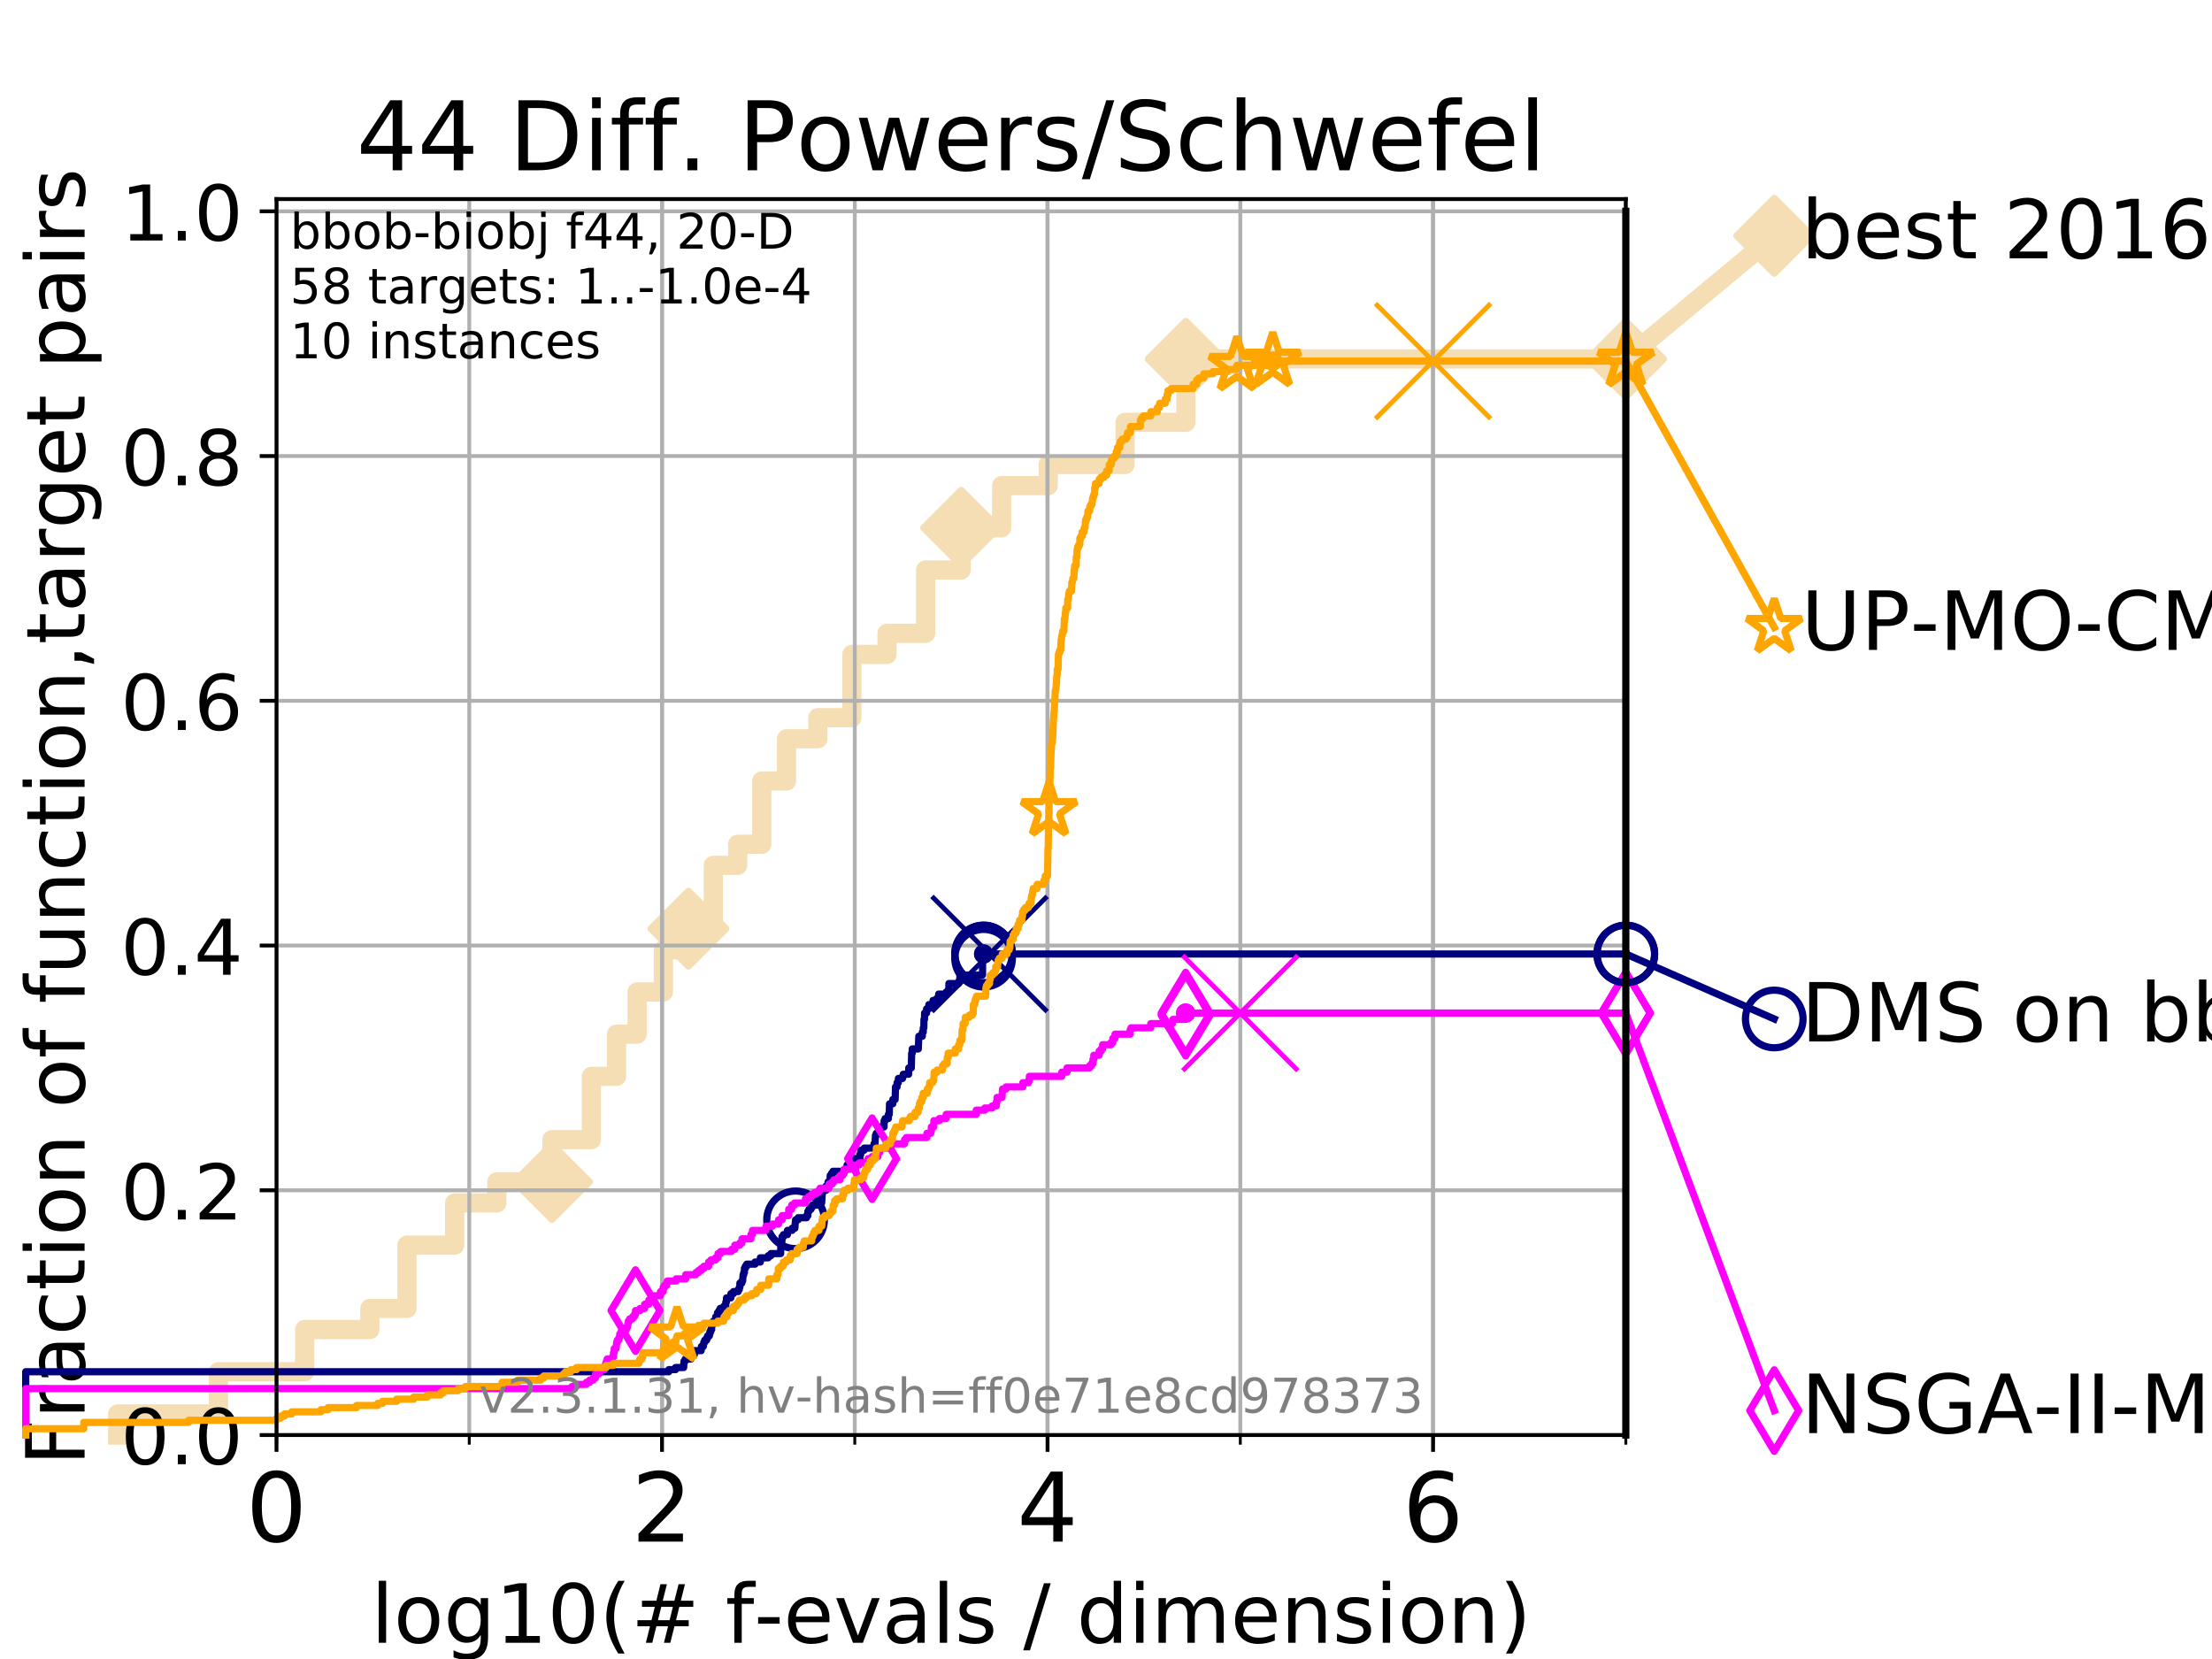 <?xml version="1.0" encoding="utf-8" standalone="no"?>
<!DOCTYPE svg PUBLIC "-//W3C//DTD SVG 1.1//EN"
  "http://www.w3.org/Graphics/SVG/1.1/DTD/svg11.dtd">
<!-- Created with matplotlib (https://matplotlib.org/) -->
<svg height="345.6pt" version="1.1" viewBox="0 0 460.8 345.6" width="460.8pt" xmlns="http://www.w3.org/2000/svg" xmlns:xlink="http://www.w3.org/1999/xlink">
 <defs>
  <style type="text/css">
*{stroke-linecap:butt;stroke-linejoin:round;}
  </style>
 </defs>
 <g id="figure_1">
  <g id="patch_1">
   <path d="M 0 345.6 
L 460.8 345.6 
L 460.8 0 
L 0 0 
z
" style="fill:#ffffff;"/>
  </g>
  <g id="axes_1">
   <g id="patch_2">
    <path d="M 57.6 298.944 
L 338.688 298.944 
L 338.688 41.472 
L 57.6 41.472 
z
" style="fill:#ffffff;"/>
   </g>
   <g id="line2d_1">
    <path d="M 24.516 298.944 
L 24.516 294.549 
L 45.512 294.549 
L 45.512 285.758 
L 63.468 285.758 
L 63.468 276.968 
L 77.047 276.968 
L 77.047 272.573 
L 84.773 272.573 
L 84.773 259.387 
L 94.715 259.387 
L 94.715 250.597 
L 103.498 250.597 
L 103.498 246.201 
L 114.98 246.201 
L 114.98 237.411 
L 123.193 237.411 
L 123.193 224.225 
L 128.441 224.225 
L 128.441 215.435 
L 132.719 215.435 
L 132.719 206.644 
L 138.196 206.644 
L 138.196 197.854 
L 143.414 197.854 
L 143.414 193.459 
L 148.597 193.459 
L 148.597 180.273 
L 153.669 180.273 
L 153.669 175.878 
L 158.69 175.878 
L 158.69 162.692 
L 163.85 162.692 
L 163.85 153.902 
L 170.381 153.902 
L 170.381 149.507 
L 177.461 149.507 
L 177.461 136.321 
L 184.774 136.321 
L 184.774 131.926 
L 192.835 131.926 
L 192.835 118.74 
L 200.229 118.74 
L 200.229 109.95 
L 208.66 109.95 
L 208.66 101.159 
L 218.367 101.159 
L 218.367 96.764 
L 234.376 96.764 
L 234.376 87.973 
L 247.039 87.973 
L 247.039 74.788 
L 338.688 74.788 
" style="fill:none;stroke:#f5deb3;stroke-linecap:square;stroke-width:4;"/>
   </g>
   <g id="line2d_2">
    <defs>
     <path d="M 0 7.778 
L 7.778 0 
L 0 -7.778 
L -7.778 0 
z
" id="m36ba9673f5" style="stroke:#f5deb3;stroke-linejoin:miter;stroke-width:1.5;"/>
    </defs>
    <g>
     <use style="fill:#f5deb3;stroke:#f5deb3;stroke-linejoin:miter;stroke-width:1.5;" x="114.98" xlink:href="#m36ba9673f5" y="246.201"/>
     <use style="fill:#f5deb3;stroke:#f5deb3;stroke-linejoin:miter;stroke-width:1.5;" x="143.414" xlink:href="#m36ba9673f5" y="193.459"/>
     <use style="fill:#f5deb3;stroke:#f5deb3;stroke-linejoin:miter;stroke-width:1.5;" x="200.229" xlink:href="#m36ba9673f5" y="109.95"/>
     <use style="fill:#f5deb3;stroke:#f5deb3;stroke-linejoin:miter;stroke-width:1.5;" x="247.039" xlink:href="#m36ba9673f5" y="74.788"/>
     <use style="fill:#f5deb3;stroke:#f5deb3;stroke-linejoin:miter;stroke-width:1.5;" x="247.039" xlink:href="#m36ba9673f5" y="74.788"/>
     <use style="fill:#f5deb3;stroke:#f5deb3;stroke-linejoin:miter;stroke-width:1.5;" x="338.688" xlink:href="#m36ba9673f5" y="74.788"/>
    </g>
   </g>
   <g id="line2d_3">
    <path style="fill:none;stroke:#f5deb3;stroke-linecap:square;stroke-width:4;"/>
    <g/>
   </g>
   <g id="line2d_4">
    <path d="M 338.688 74.788 
L 369.608 49.12 
" style="fill:none;stroke:#f5deb3;stroke-linecap:square;stroke-width:4;"/>
    <g>
     <use style="fill:#f5deb3;stroke:#f5deb3;stroke-linejoin:miter;stroke-width:1.5;" x="338.688" xlink:href="#m36ba9673f5" y="74.788"/>
     <use style="fill:#f5deb3;stroke:#f5deb3;stroke-linejoin:miter;stroke-width:1.5;" x="369.608" xlink:href="#m36ba9673f5" y="49.12"/>
    </g>
   </g>
   <g id="matplotlib.axis_1">
    <g id="xtick_1">
     <g id="line2d_5">
      <path clip-path="url(#pe5408fb7e2)" d="M 57.6 298.944 
L 57.6 41.472 
" style="fill:none;stroke:#b0b0b0;stroke-linecap:square;stroke-width:0.8;"/>
     </g>
     <g id="line2d_6">
      <defs>
       <path d="M 0 0 
L 0 3.5 
" id="mda6643ef03" style="stroke:#000000;stroke-width:0.8;"/>
      </defs>
      <g>
       <use style="stroke:#000000;stroke-width:0.8;" x="57.6" xlink:href="#mda6643ef03" y="298.944"/>
      </g>
     </g>
     <g id="text_1">
      <!-- 0 -->
      <defs>
       <path d="M 31.781 66.406 
Q 24.172 66.406 20.328 58.906 
Q 16.5 51.422 16.5 36.375 
Q 16.5 21.391 20.328 13.891 
Q 24.172 6.391 31.781 6.391 
Q 39.453 6.391 43.281 13.891 
Q 47.125 21.391 47.125 36.375 
Q 47.125 51.422 43.281 58.906 
Q 39.453 66.406 31.781 66.406 
z
M 31.781 74.219 
Q 44.047 74.219 50.516 64.516 
Q 56.984 54.828 56.984 36.375 
Q 56.984 17.969 50.516 8.266 
Q 44.047 -1.422 31.781 -1.422 
Q 19.531 -1.422 13.062 8.266 
Q 6.594 17.969 6.594 36.375 
Q 6.594 54.828 13.062 64.516 
Q 19.531 74.219 31.781 74.219 
z
" id="DejaVuSans-48"/>
      </defs>
      <g transform="translate(51.237 321.141)scale(0.2 -0.2)">
       <use xlink:href="#DejaVuSans-48"/>
      </g>
     </g>
    </g>
    <g id="xtick_2">
     <g id="line2d_7">
      <path clip-path="url(#pe5408fb7e2)" d="M 137.911 298.944 
L 137.911 41.472 
" style="fill:none;stroke:#b0b0b0;stroke-linecap:square;stroke-width:0.8;"/>
     </g>
     <g id="line2d_8">
      <g>
       <use style="stroke:#000000;stroke-width:0.8;" x="137.911" xlink:href="#mda6643ef03" y="298.944"/>
      </g>
     </g>
     <g id="text_2">
      <!-- 2 -->
      <defs>
       <path d="M 19.188 8.297 
L 53.609 8.297 
L 53.609 0 
L 7.328 0 
L 7.328 8.297 
Q 12.938 14.109 22.625 23.891 
Q 32.328 33.688 34.812 36.531 
Q 39.547 41.844 41.422 45.531 
Q 43.312 49.219 43.312 52.781 
Q 43.312 58.594 39.234 62.25 
Q 35.156 65.922 28.609 65.922 
Q 23.969 65.922 18.812 64.312 
Q 13.672 62.703 7.812 59.422 
L 7.812 69.391 
Q 13.766 71.781 18.938 73 
Q 24.125 74.219 28.422 74.219 
Q 39.75 74.219 46.484 68.547 
Q 53.219 62.891 53.219 53.422 
Q 53.219 48.922 51.531 44.891 
Q 49.859 40.875 45.406 35.406 
Q 44.188 33.984 37.641 27.219 
Q 31.109 20.453 19.188 8.297 
z
" id="DejaVuSans-50"/>
      </defs>
      <g transform="translate(131.548 321.141)scale(0.2 -0.2)">
       <use xlink:href="#DejaVuSans-50"/>
      </g>
     </g>
    </g>
    <g id="xtick_3">
     <g id="line2d_9">
      <path clip-path="url(#pe5408fb7e2)" d="M 218.222 298.944 
L 218.222 41.472 
" style="fill:none;stroke:#b0b0b0;stroke-linecap:square;stroke-width:0.8;"/>
     </g>
     <g id="line2d_10">
      <g>
       <use style="stroke:#000000;stroke-width:0.8;" x="218.222" xlink:href="#mda6643ef03" y="298.944"/>
      </g>
     </g>
     <g id="text_3">
      <!-- 4 -->
      <defs>
       <path d="M 37.797 64.312 
L 12.891 25.391 
L 37.797 25.391 
z
M 35.203 72.906 
L 47.609 72.906 
L 47.609 25.391 
L 58.016 25.391 
L 58.016 17.188 
L 47.609 17.188 
L 47.609 0 
L 37.797 0 
L 37.797 17.188 
L 4.891 17.188 
L 4.891 26.703 
z
" id="DejaVuSans-52"/>
      </defs>
      <g transform="translate(211.859 321.141)scale(0.2 -0.2)">
       <use xlink:href="#DejaVuSans-52"/>
      </g>
     </g>
    </g>
    <g id="xtick_4">
     <g id="line2d_11">
      <path clip-path="url(#pe5408fb7e2)" d="M 298.533 298.944 
L 298.533 41.472 
" style="fill:none;stroke:#b0b0b0;stroke-linecap:square;stroke-width:0.8;"/>
     </g>
     <g id="line2d_12">
      <g>
       <use style="stroke:#000000;stroke-width:0.8;" x="298.533" xlink:href="#mda6643ef03" y="298.944"/>
      </g>
     </g>
     <g id="text_4">
      <!-- 6 -->
      <defs>
       <path d="M 33.016 40.375 
Q 26.375 40.375 22.484 35.828 
Q 18.609 31.297 18.609 23.391 
Q 18.609 15.531 22.484 10.953 
Q 26.375 6.391 33.016 6.391 
Q 39.656 6.391 43.531 10.953 
Q 47.406 15.531 47.406 23.391 
Q 47.406 31.297 43.531 35.828 
Q 39.656 40.375 33.016 40.375 
z
M 52.594 71.297 
L 52.594 62.312 
Q 48.875 64.062 45.094 64.984 
Q 41.312 65.922 37.594 65.922 
Q 27.828 65.922 22.672 59.328 
Q 17.531 52.734 16.797 39.406 
Q 19.672 43.656 24.016 45.922 
Q 28.375 48.188 33.594 48.188 
Q 44.578 48.188 50.953 41.516 
Q 57.328 34.859 57.328 23.391 
Q 57.328 12.156 50.688 5.359 
Q 44.047 -1.422 33.016 -1.422 
Q 20.359 -1.422 13.672 8.266 
Q 6.984 17.969 6.984 36.375 
Q 6.984 53.656 15.188 63.938 
Q 23.391 74.219 37.203 74.219 
Q 40.922 74.219 44.703 73.484 
Q 48.484 72.75 52.594 71.297 
z
" id="DejaVuSans-54"/>
      </defs>
      <g transform="translate(292.17 321.141)scale(0.2 -0.2)">
       <use xlink:href="#DejaVuSans-54"/>
      </g>
     </g>
    </g>
    <g id="xtick_5">
     <g id="line2d_13">
      <path clip-path="url(#pe5408fb7e2)" d="M 57.6 298.944 
L 57.6 41.472 
" style="fill:none;stroke:#b0b0b0;stroke-linecap:square;stroke-width:0.8;"/>
     </g>
     <g id="line2d_14">
      <defs>
       <path d="M 0 0 
L 0 2 
" id="me2d9330949" style="stroke:#000000;stroke-width:0.6;"/>
      </defs>
      <g>
       <use style="stroke:#000000;stroke-width:0.6;" x="57.6" xlink:href="#me2d9330949" y="298.944"/>
      </g>
     </g>
    </g>
    <g id="xtick_6">
     <g id="line2d_15">
      <path clip-path="url(#pe5408fb7e2)" d="M 97.755 298.944 
L 97.755 41.472 
" style="fill:none;stroke:#b0b0b0;stroke-linecap:square;stroke-width:0.8;"/>
     </g>
     <g id="line2d_16">
      <g>
       <use style="stroke:#000000;stroke-width:0.6;" x="97.755" xlink:href="#me2d9330949" y="298.944"/>
      </g>
     </g>
    </g>
    <g id="xtick_7">
     <g id="line2d_17">
      <path clip-path="url(#pe5408fb7e2)" d="M 137.911 298.944 
L 137.911 41.472 
" style="fill:none;stroke:#b0b0b0;stroke-linecap:square;stroke-width:0.8;"/>
     </g>
     <g id="line2d_18">
      <g>
       <use style="stroke:#000000;stroke-width:0.6;" x="137.911" xlink:href="#me2d9330949" y="298.944"/>
      </g>
     </g>
    </g>
    <g id="xtick_8">
     <g id="line2d_19">
      <path clip-path="url(#pe5408fb7e2)" d="M 178.066 298.944 
L 178.066 41.472 
" style="fill:none;stroke:#b0b0b0;stroke-linecap:square;stroke-width:0.8;"/>
     </g>
     <g id="line2d_20">
      <g>
       <use style="stroke:#000000;stroke-width:0.6;" x="178.066" xlink:href="#me2d9330949" y="298.944"/>
      </g>
     </g>
    </g>
    <g id="xtick_9">
     <g id="line2d_21">
      <path clip-path="url(#pe5408fb7e2)" d="M 218.222 298.944 
L 218.222 41.472 
" style="fill:none;stroke:#b0b0b0;stroke-linecap:square;stroke-width:0.8;"/>
     </g>
     <g id="line2d_22">
      <g>
       <use style="stroke:#000000;stroke-width:0.6;" x="218.222" xlink:href="#me2d9330949" y="298.944"/>
      </g>
     </g>
    </g>
    <g id="xtick_10">
     <g id="line2d_23">
      <path clip-path="url(#pe5408fb7e2)" d="M 258.377 298.944 
L 258.377 41.472 
" style="fill:none;stroke:#b0b0b0;stroke-linecap:square;stroke-width:0.8;"/>
     </g>
     <g id="line2d_24">
      <g>
       <use style="stroke:#000000;stroke-width:0.6;" x="258.377" xlink:href="#me2d9330949" y="298.944"/>
      </g>
     </g>
    </g>
    <g id="xtick_11">
     <g id="line2d_25">
      <path clip-path="url(#pe5408fb7e2)" d="M 298.533 298.944 
L 298.533 41.472 
" style="fill:none;stroke:#b0b0b0;stroke-linecap:square;stroke-width:0.8;"/>
     </g>
     <g id="line2d_26">
      <g>
       <use style="stroke:#000000;stroke-width:0.6;" x="298.533" xlink:href="#me2d9330949" y="298.944"/>
      </g>
     </g>
    </g>
    <g id="xtick_12">
     <g id="line2d_27">
      <path clip-path="url(#pe5408fb7e2)" d="M 338.688 298.944 
L 338.688 41.472 
" style="fill:none;stroke:#b0b0b0;stroke-linecap:square;stroke-width:0.8;"/>
     </g>
     <g id="line2d_28">
      <g>
       <use style="stroke:#000000;stroke-width:0.6;" x="338.688" xlink:href="#me2d9330949" y="298.944"/>
      </g>
     </g>
    </g>
    <g id="text_5">
     <!-- log10(# f-evals / dimension) -->
     <defs>
      <path d="M 9.422 75.984 
L 18.406 75.984 
L 18.406 0 
L 9.422 0 
z
" id="DejaVuSans-108"/>
      <path d="M 30.609 48.391 
Q 23.391 48.391 19.188 42.75 
Q 14.984 37.109 14.984 27.297 
Q 14.984 17.484 19.156 11.844 
Q 23.344 6.203 30.609 6.203 
Q 37.797 6.203 41.984 11.859 
Q 46.188 17.531 46.188 27.297 
Q 46.188 37.016 41.984 42.703 
Q 37.797 48.391 30.609 48.391 
z
M 30.609 56 
Q 42.328 56 49.016 48.375 
Q 55.719 40.766 55.719 27.297 
Q 55.719 13.875 49.016 6.219 
Q 42.328 -1.422 30.609 -1.422 
Q 18.844 -1.422 12.172 6.219 
Q 5.516 13.875 5.516 27.297 
Q 5.516 40.766 12.172 48.375 
Q 18.844 56 30.609 56 
z
" id="DejaVuSans-111"/>
      <path d="M 45.406 27.984 
Q 45.406 37.75 41.375 43.109 
Q 37.359 48.484 30.078 48.484 
Q 22.859 48.484 18.828 43.109 
Q 14.797 37.75 14.797 27.984 
Q 14.797 18.266 18.828 12.891 
Q 22.859 7.516 30.078 7.516 
Q 37.359 7.516 41.375 12.891 
Q 45.406 18.266 45.406 27.984 
z
M 54.391 6.781 
Q 54.391 -7.172 48.188 -13.984 
Q 42 -20.797 29.203 -20.797 
Q 24.469 -20.797 20.266 -20.094 
Q 16.062 -19.391 12.109 -17.922 
L 12.109 -9.188 
Q 16.062 -11.328 19.922 -12.344 
Q 23.781 -13.375 27.781 -13.375 
Q 36.625 -13.375 41.016 -8.766 
Q 45.406 -4.156 45.406 5.172 
L 45.406 9.625 
Q 42.625 4.781 38.281 2.391 
Q 33.938 0 27.875 0 
Q 17.828 0 11.672 7.656 
Q 5.516 15.328 5.516 27.984 
Q 5.516 40.672 11.672 48.328 
Q 17.828 56 27.875 56 
Q 33.938 56 38.281 53.609 
Q 42.625 51.219 45.406 46.391 
L 45.406 54.688 
L 54.391 54.688 
z
" id="DejaVuSans-103"/>
      <path d="M 12.406 8.297 
L 28.516 8.297 
L 28.516 63.922 
L 10.984 60.406 
L 10.984 69.391 
L 28.422 72.906 
L 38.281 72.906 
L 38.281 8.297 
L 54.391 8.297 
L 54.391 0 
L 12.406 0 
z
" id="DejaVuSans-49"/>
      <path d="M 31 75.875 
Q 24.469 64.656 21.281 53.656 
Q 18.109 42.672 18.109 31.391 
Q 18.109 20.125 21.312 9.062 
Q 24.516 -2 31 -13.188 
L 23.188 -13.188 
Q 15.875 -1.703 12.234 9.375 
Q 8.594 20.453 8.594 31.391 
Q 8.594 42.281 12.203 53.312 
Q 15.828 64.359 23.188 75.875 
z
" id="DejaVuSans-40"/>
      <path d="M 51.125 44 
L 36.922 44 
L 32.812 27.688 
L 47.125 27.688 
z
M 43.797 71.781 
L 38.719 51.516 
L 52.984 51.516 
L 58.109 71.781 
L 65.922 71.781 
L 60.891 51.516 
L 76.125 51.516 
L 76.125 44 
L 58.984 44 
L 54.984 27.688 
L 70.516 27.688 
L 70.516 20.219 
L 53.078 20.219 
L 48 0 
L 40.188 0 
L 45.219 20.219 
L 30.906 20.219 
L 25.875 0 
L 18.016 0 
L 23.094 20.219 
L 7.719 20.219 
L 7.719 27.688 
L 24.906 27.688 
L 29 44 
L 13.281 44 
L 13.281 51.516 
L 30.906 51.516 
L 35.891 71.781 
z
" id="DejaVuSans-35"/>
      <path id="DejaVuSans-32"/>
      <path d="M 37.109 75.984 
L 37.109 68.5 
L 28.516 68.5 
Q 23.688 68.5 21.797 66.547 
Q 19.922 64.594 19.922 59.516 
L 19.922 54.688 
L 34.719 54.688 
L 34.719 47.703 
L 19.922 47.703 
L 19.922 0 
L 10.891 0 
L 10.891 47.703 
L 2.297 47.703 
L 2.297 54.688 
L 10.891 54.688 
L 10.891 58.5 
Q 10.891 67.625 15.141 71.797 
Q 19.391 75.984 28.609 75.984 
z
" id="DejaVuSans-102"/>
      <path d="M 4.891 31.391 
L 31.203 31.391 
L 31.203 23.391 
L 4.891 23.391 
z
" id="DejaVuSans-45"/>
      <path d="M 56.203 29.594 
L 56.203 25.203 
L 14.891 25.203 
Q 15.484 15.922 20.484 11.062 
Q 25.484 6.203 34.422 6.203 
Q 39.594 6.203 44.453 7.469 
Q 49.312 8.734 54.109 11.281 
L 54.109 2.781 
Q 49.266 0.734 44.188 -0.344 
Q 39.109 -1.422 33.891 -1.422 
Q 20.797 -1.422 13.156 6.188 
Q 5.516 13.812 5.516 26.812 
Q 5.516 40.234 12.766 48.109 
Q 20.016 56 32.328 56 
Q 43.359 56 49.781 48.891 
Q 56.203 41.797 56.203 29.594 
z
M 47.219 32.234 
Q 47.125 39.594 43.094 43.984 
Q 39.062 48.391 32.422 48.391 
Q 24.906 48.391 20.391 44.141 
Q 15.875 39.891 15.188 32.172 
z
" id="DejaVuSans-101"/>
      <path d="M 2.984 54.688 
L 12.5 54.688 
L 29.594 8.797 
L 46.688 54.688 
L 56.203 54.688 
L 35.688 0 
L 23.484 0 
z
" id="DejaVuSans-118"/>
      <path d="M 34.281 27.484 
Q 23.391 27.484 19.188 25 
Q 14.984 22.516 14.984 16.5 
Q 14.984 11.719 18.141 8.906 
Q 21.297 6.109 26.703 6.109 
Q 34.188 6.109 38.703 11.406 
Q 43.219 16.703 43.219 25.484 
L 43.219 27.484 
z
M 52.203 31.203 
L 52.203 0 
L 43.219 0 
L 43.219 8.297 
Q 40.141 3.328 35.547 0.953 
Q 30.953 -1.422 24.312 -1.422 
Q 15.922 -1.422 10.953 3.297 
Q 6 8.016 6 15.922 
Q 6 25.141 12.172 29.828 
Q 18.359 34.516 30.609 34.516 
L 43.219 34.516 
L 43.219 35.406 
Q 43.219 41.609 39.141 45 
Q 35.062 48.391 27.688 48.391 
Q 23 48.391 18.547 47.266 
Q 14.109 46.141 10.016 43.891 
L 10.016 52.203 
Q 14.938 54.109 19.578 55.047 
Q 24.219 56 28.609 56 
Q 40.484 56 46.344 49.844 
Q 52.203 43.703 52.203 31.203 
z
" id="DejaVuSans-97"/>
      <path d="M 44.281 53.078 
L 44.281 44.578 
Q 40.484 46.531 36.375 47.5 
Q 32.281 48.484 27.875 48.484 
Q 21.188 48.484 17.844 46.438 
Q 14.5 44.391 14.5 40.281 
Q 14.5 37.156 16.891 35.375 
Q 19.281 33.594 26.516 31.984 
L 29.594 31.297 
Q 39.156 29.25 43.188 25.516 
Q 47.219 21.781 47.219 15.094 
Q 47.219 7.469 41.188 3.016 
Q 35.156 -1.422 24.609 -1.422 
Q 20.219 -1.422 15.453 -0.562 
Q 10.688 0.297 5.422 2 
L 5.422 11.281 
Q 10.406 8.688 15.234 7.391 
Q 20.062 6.109 24.812 6.109 
Q 31.156 6.109 34.562 8.281 
Q 37.984 10.453 37.984 14.406 
Q 37.984 18.062 35.516 20.016 
Q 33.062 21.969 24.703 23.781 
L 21.578 24.516 
Q 13.234 26.266 9.516 29.906 
Q 5.812 33.547 5.812 39.891 
Q 5.812 47.609 11.281 51.797 
Q 16.75 56 26.812 56 
Q 31.781 56 36.172 55.266 
Q 40.578 54.547 44.281 53.078 
z
" id="DejaVuSans-115"/>
      <path d="M 25.391 72.906 
L 33.688 72.906 
L 8.297 -9.281 
L 0 -9.281 
z
" id="DejaVuSans-47"/>
      <path d="M 45.406 46.391 
L 45.406 75.984 
L 54.391 75.984 
L 54.391 0 
L 45.406 0 
L 45.406 8.203 
Q 42.578 3.328 38.25 0.953 
Q 33.938 -1.422 27.875 -1.422 
Q 17.969 -1.422 11.734 6.484 
Q 5.516 14.406 5.516 27.297 
Q 5.516 40.188 11.734 48.094 
Q 17.969 56 27.875 56 
Q 33.938 56 38.25 53.625 
Q 42.578 51.266 45.406 46.391 
z
M 14.797 27.297 
Q 14.797 17.391 18.875 11.75 
Q 22.953 6.109 30.078 6.109 
Q 37.203 6.109 41.297 11.75 
Q 45.406 17.391 45.406 27.297 
Q 45.406 37.203 41.297 42.844 
Q 37.203 48.484 30.078 48.484 
Q 22.953 48.484 18.875 42.844 
Q 14.797 37.203 14.797 27.297 
z
" id="DejaVuSans-100"/>
      <path d="M 9.422 54.688 
L 18.406 54.688 
L 18.406 0 
L 9.422 0 
z
M 9.422 75.984 
L 18.406 75.984 
L 18.406 64.594 
L 9.422 64.594 
z
" id="DejaVuSans-105"/>
      <path d="M 52 44.188 
Q 55.375 50.25 60.062 53.125 
Q 64.75 56 71.094 56 
Q 79.641 56 84.281 50.016 
Q 88.922 44.047 88.922 33.016 
L 88.922 0 
L 79.891 0 
L 79.891 32.719 
Q 79.891 40.578 77.094 44.375 
Q 74.312 48.188 68.609 48.188 
Q 61.625 48.188 57.562 43.547 
Q 53.516 38.922 53.516 30.906 
L 53.516 0 
L 44.484 0 
L 44.484 32.719 
Q 44.484 40.625 41.703 44.406 
Q 38.922 48.188 33.109 48.188 
Q 26.219 48.188 22.156 43.531 
Q 18.109 38.875 18.109 30.906 
L 18.109 0 
L 9.078 0 
L 9.078 54.688 
L 18.109 54.688 
L 18.109 46.188 
Q 21.188 51.219 25.484 53.609 
Q 29.781 56 35.688 56 
Q 41.656 56 45.828 52.969 
Q 50 49.953 52 44.188 
z
" id="DejaVuSans-109"/>
      <path d="M 54.891 33.016 
L 54.891 0 
L 45.906 0 
L 45.906 32.719 
Q 45.906 40.484 42.875 44.328 
Q 39.844 48.188 33.797 48.188 
Q 26.516 48.188 22.312 43.547 
Q 18.109 38.922 18.109 30.906 
L 18.109 0 
L 9.078 0 
L 9.078 54.688 
L 18.109 54.688 
L 18.109 46.188 
Q 21.344 51.125 25.703 53.562 
Q 30.078 56 35.797 56 
Q 45.219 56 50.047 50.172 
Q 54.891 44.344 54.891 33.016 
z
" id="DejaVuSans-110"/>
      <path d="M 8.016 75.875 
L 15.828 75.875 
Q 23.141 64.359 26.781 53.312 
Q 30.422 42.281 30.422 31.391 
Q 30.422 20.453 26.781 9.375 
Q 23.141 -1.703 15.828 -13.188 
L 8.016 -13.188 
Q 14.5 -2 17.703 9.062 
Q 20.906 20.125 20.906 31.391 
Q 20.906 42.672 17.703 53.656 
Q 14.5 64.656 8.016 75.875 
z
" id="DejaVuSans-41"/>
     </defs>
     <g transform="translate(77.303 342.218)scale(0.17 -0.17)">
      <use xlink:href="#DejaVuSans-108"/>
      <use x="27.783" xlink:href="#DejaVuSans-111"/>
      <use x="88.965" xlink:href="#DejaVuSans-103"/>
      <use x="152.441" xlink:href="#DejaVuSans-49"/>
      <use x="216.064" xlink:href="#DejaVuSans-48"/>
      <use x="279.688" xlink:href="#DejaVuSans-40"/>
      <use x="318.701" xlink:href="#DejaVuSans-35"/>
      <use x="402.49" xlink:href="#DejaVuSans-32"/>
      <use x="434.277" xlink:href="#DejaVuSans-102"/>
      <use x="469.404" xlink:href="#DejaVuSans-45"/>
      <use x="505.488" xlink:href="#DejaVuSans-101"/>
      <use x="567.012" xlink:href="#DejaVuSans-118"/>
      <use x="626.191" xlink:href="#DejaVuSans-97"/>
      <use x="687.471" xlink:href="#DejaVuSans-108"/>
      <use x="715.254" xlink:href="#DejaVuSans-115"/>
      <use x="767.354" xlink:href="#DejaVuSans-32"/>
      <use x="799.141" xlink:href="#DejaVuSans-47"/>
      <use x="832.832" xlink:href="#DejaVuSans-32"/>
      <use x="864.619" xlink:href="#DejaVuSans-100"/>
      <use x="928.096" xlink:href="#DejaVuSans-105"/>
      <use x="955.879" xlink:href="#DejaVuSans-109"/>
      <use x="1053.291" xlink:href="#DejaVuSans-101"/>
      <use x="1114.814" xlink:href="#DejaVuSans-110"/>
      <use x="1178.193" xlink:href="#DejaVuSans-115"/>
      <use x="1230.293" xlink:href="#DejaVuSans-105"/>
      <use x="1258.076" xlink:href="#DejaVuSans-111"/>
      <use x="1319.258" xlink:href="#DejaVuSans-110"/>
      <use x="1382.637" xlink:href="#DejaVuSans-41"/>
     </g>
    </g>
   </g>
   <g id="matplotlib.axis_2">
    <g id="ytick_1">
     <g id="line2d_29">
      <path clip-path="url(#pe5408fb7e2)" d="M 57.6 298.944 
L 338.688 298.944 
" style="fill:none;stroke:#b0b0b0;stroke-linecap:square;stroke-width:0.8;"/>
     </g>
     <g id="line2d_30">
      <defs>
       <path d="M 0 0 
L -3.5 0 
" id="m85e28465a0" style="stroke:#000000;stroke-width:0.8;"/>
      </defs>
      <g>
       <use style="stroke:#000000;stroke-width:0.8;" x="57.6" xlink:href="#m85e28465a0" y="298.944"/>
      </g>
     </g>
     <g id="text_6">
      <!-- 0.0 -->
      <defs>
       <path d="M 10.688 12.406 
L 21 12.406 
L 21 0 
L 10.688 0 
z
" id="DejaVuSans-46"/>
      </defs>
      <g transform="translate(25.155 305.023)scale(0.16 -0.16)">
       <use xlink:href="#DejaVuSans-48"/>
       <use x="63.623" xlink:href="#DejaVuSans-46"/>
       <use x="95.41" xlink:href="#DejaVuSans-48"/>
      </g>
     </g>
    </g>
    <g id="ytick_2">
     <g id="line2d_31">
      <path clip-path="url(#pe5408fb7e2)" d="M 57.6 247.959 
L 338.688 247.959 
" style="fill:none;stroke:#b0b0b0;stroke-linecap:square;stroke-width:0.8;"/>
     </g>
     <g id="line2d_32">
      <g>
       <use style="stroke:#000000;stroke-width:0.8;" x="57.6" xlink:href="#m85e28465a0" y="247.959"/>
      </g>
     </g>
     <g id="text_7">
      <!-- 0.2 -->
      <g transform="translate(25.155 254.038)scale(0.16 -0.16)">
       <use xlink:href="#DejaVuSans-48"/>
       <use x="63.623" xlink:href="#DejaVuSans-46"/>
       <use x="95.41" xlink:href="#DejaVuSans-50"/>
      </g>
     </g>
    </g>
    <g id="ytick_3">
     <g id="line2d_33">
      <path clip-path="url(#pe5408fb7e2)" d="M 57.6 196.975 
L 338.688 196.975 
" style="fill:none;stroke:#b0b0b0;stroke-linecap:square;stroke-width:0.8;"/>
     </g>
     <g id="line2d_34">
      <g>
       <use style="stroke:#000000;stroke-width:0.8;" x="57.6" xlink:href="#m85e28465a0" y="196.975"/>
      </g>
     </g>
     <g id="text_8">
      <!-- 0.4 -->
      <g transform="translate(25.155 203.054)scale(0.16 -0.16)">
       <use xlink:href="#DejaVuSans-48"/>
       <use x="63.623" xlink:href="#DejaVuSans-46"/>
       <use x="95.41" xlink:href="#DejaVuSans-52"/>
      </g>
     </g>
    </g>
    <g id="ytick_4">
     <g id="line2d_35">
      <path clip-path="url(#pe5408fb7e2)" d="M 57.6 145.99 
L 338.688 145.99 
" style="fill:none;stroke:#b0b0b0;stroke-linecap:square;stroke-width:0.8;"/>
     </g>
     <g id="line2d_36">
      <g>
       <use style="stroke:#000000;stroke-width:0.8;" x="57.6" xlink:href="#m85e28465a0" y="145.99"/>
      </g>
     </g>
     <g id="text_9">
      <!-- 0.6 -->
      <g transform="translate(25.155 152.069)scale(0.16 -0.16)">
       <use xlink:href="#DejaVuSans-48"/>
       <use x="63.623" xlink:href="#DejaVuSans-46"/>
       <use x="95.41" xlink:href="#DejaVuSans-54"/>
      </g>
     </g>
    </g>
    <g id="ytick_5">
     <g id="line2d_37">
      <path clip-path="url(#pe5408fb7e2)" d="M 57.6 95.006 
L 338.688 95.006 
" style="fill:none;stroke:#b0b0b0;stroke-linecap:square;stroke-width:0.8;"/>
     </g>
     <g id="line2d_38">
      <g>
       <use style="stroke:#000000;stroke-width:0.8;" x="57.6" xlink:href="#m85e28465a0" y="95.006"/>
      </g>
     </g>
     <g id="text_10">
      <!-- 0.8 -->
      <defs>
       <path d="M 31.781 34.625 
Q 24.75 34.625 20.719 30.859 
Q 16.703 27.094 16.703 20.516 
Q 16.703 13.922 20.719 10.156 
Q 24.75 6.391 31.781 6.391 
Q 38.812 6.391 42.859 10.172 
Q 46.922 13.969 46.922 20.516 
Q 46.922 27.094 42.891 30.859 
Q 38.875 34.625 31.781 34.625 
z
M 21.922 38.812 
Q 15.578 40.375 12.031 44.719 
Q 8.5 49.078 8.5 55.328 
Q 8.5 64.062 14.719 69.141 
Q 20.953 74.219 31.781 74.219 
Q 42.672 74.219 48.875 69.141 
Q 55.078 64.062 55.078 55.328 
Q 55.078 49.078 51.531 44.719 
Q 48 40.375 41.703 38.812 
Q 48.828 37.156 52.797 32.312 
Q 56.781 27.484 56.781 20.516 
Q 56.781 9.906 50.312 4.234 
Q 43.844 -1.422 31.781 -1.422 
Q 19.734 -1.422 13.25 4.234 
Q 6.781 9.906 6.781 20.516 
Q 6.781 27.484 10.781 32.312 
Q 14.797 37.156 21.922 38.812 
z
M 18.312 54.391 
Q 18.312 48.734 21.844 45.562 
Q 25.391 42.391 31.781 42.391 
Q 38.141 42.391 41.719 45.562 
Q 45.312 48.734 45.312 54.391 
Q 45.312 60.062 41.719 63.234 
Q 38.141 66.406 31.781 66.406 
Q 25.391 66.406 21.844 63.234 
Q 18.312 60.062 18.312 54.391 
z
" id="DejaVuSans-56"/>
      </defs>
      <g transform="translate(25.155 101.085)scale(0.16 -0.16)">
       <use xlink:href="#DejaVuSans-48"/>
       <use x="63.623" xlink:href="#DejaVuSans-46"/>
       <use x="95.41" xlink:href="#DejaVuSans-56"/>
      </g>
     </g>
    </g>
    <g id="ytick_6">
     <g id="line2d_39">
      <path clip-path="url(#pe5408fb7e2)" d="M 57.6 44.021 
L 338.688 44.021 
" style="fill:none;stroke:#b0b0b0;stroke-linecap:square;stroke-width:0.8;"/>
     </g>
     <g id="line2d_40">
      <g>
       <use style="stroke:#000000;stroke-width:0.8;" x="57.6" xlink:href="#m85e28465a0" y="44.021"/>
      </g>
     </g>
     <g id="text_11">
      <!-- 1.0 -->
      <g transform="translate(25.155 50.1)scale(0.16 -0.16)">
       <use xlink:href="#DejaVuSans-49"/>
       <use x="63.623" xlink:href="#DejaVuSans-46"/>
       <use x="95.41" xlink:href="#DejaVuSans-48"/>
      </g>
     </g>
    </g>
    <g id="text_12">
     <!-- Fraction of function,target pairs -->
     <defs>
      <path d="M 9.812 72.906 
L 51.703 72.906 
L 51.703 64.594 
L 19.672 64.594 
L 19.672 43.109 
L 48.578 43.109 
L 48.578 34.812 
L 19.672 34.812 
L 19.672 0 
L 9.812 0 
z
" id="DejaVuSans-70"/>
      <path d="M 41.109 46.297 
Q 39.594 47.172 37.812 47.578 
Q 36.031 48 33.891 48 
Q 26.266 48 22.188 43.047 
Q 18.109 38.094 18.109 28.812 
L 18.109 0 
L 9.078 0 
L 9.078 54.688 
L 18.109 54.688 
L 18.109 46.188 
Q 20.953 51.172 25.484 53.578 
Q 30.031 56 36.531 56 
Q 37.453 56 38.578 55.875 
Q 39.703 55.766 41.062 55.516 
z
" id="DejaVuSans-114"/>
      <path d="M 48.781 52.594 
L 48.781 44.188 
Q 44.969 46.297 41.141 47.344 
Q 37.312 48.391 33.406 48.391 
Q 24.656 48.391 19.812 42.844 
Q 14.984 37.312 14.984 27.297 
Q 14.984 17.281 19.812 11.734 
Q 24.656 6.203 33.406 6.203 
Q 37.312 6.203 41.141 7.25 
Q 44.969 8.297 48.781 10.406 
L 48.781 2.094 
Q 45.016 0.344 40.984 -0.531 
Q 36.969 -1.422 32.422 -1.422 
Q 20.062 -1.422 12.781 6.344 
Q 5.516 14.109 5.516 27.297 
Q 5.516 40.672 12.859 48.328 
Q 20.219 56 33.016 56 
Q 37.156 56 41.109 55.141 
Q 45.062 54.297 48.781 52.594 
z
" id="DejaVuSans-99"/>
      <path d="M 18.312 70.219 
L 18.312 54.688 
L 36.812 54.688 
L 36.812 47.703 
L 18.312 47.703 
L 18.312 18.016 
Q 18.312 11.328 20.141 9.422 
Q 21.969 7.516 27.594 7.516 
L 36.812 7.516 
L 36.812 0 
L 27.594 0 
Q 17.188 0 13.234 3.875 
Q 9.281 7.766 9.281 18.016 
L 9.281 47.703 
L 2.688 47.703 
L 2.688 54.688 
L 9.281 54.688 
L 9.281 70.219 
z
" id="DejaVuSans-116"/>
      <path d="M 8.5 21.578 
L 8.5 54.688 
L 17.484 54.688 
L 17.484 21.922 
Q 17.484 14.156 20.5 10.266 
Q 23.531 6.391 29.594 6.391 
Q 36.859 6.391 41.078 11.031 
Q 45.312 15.672 45.312 23.688 
L 45.312 54.688 
L 54.297 54.688 
L 54.297 0 
L 45.312 0 
L 45.312 8.406 
Q 42.047 3.422 37.719 1 
Q 33.406 -1.422 27.688 -1.422 
Q 18.266 -1.422 13.375 4.438 
Q 8.5 10.297 8.5 21.578 
z
M 31.109 56 
z
" id="DejaVuSans-117"/>
      <path d="M 11.719 12.406 
L 22.016 12.406 
L 22.016 4 
L 14.016 -11.625 
L 7.719 -11.625 
L 11.719 4 
z
" id="DejaVuSans-44"/>
      <path d="M 18.109 8.203 
L 18.109 -20.797 
L 9.078 -20.797 
L 9.078 54.688 
L 18.109 54.688 
L 18.109 46.391 
Q 20.953 51.266 25.266 53.625 
Q 29.594 56 35.594 56 
Q 45.562 56 51.781 48.094 
Q 58.016 40.188 58.016 27.297 
Q 58.016 14.406 51.781 6.484 
Q 45.562 -1.422 35.594 -1.422 
Q 29.594 -1.422 25.266 0.953 
Q 20.953 3.328 18.109 8.203 
z
M 48.688 27.297 
Q 48.688 37.203 44.609 42.844 
Q 40.531 48.484 33.406 48.484 
Q 26.266 48.484 22.188 42.844 
Q 18.109 37.203 18.109 27.297 
Q 18.109 17.391 22.188 11.75 
Q 26.266 6.109 33.406 6.109 
Q 40.531 6.109 44.609 11.75 
Q 48.688 17.391 48.688 27.297 
z
" id="DejaVuSans-112"/>
     </defs>
     <g transform="translate(17.62 305.347)rotate(-90)scale(0.17 -0.17)">
      <use xlink:href="#DejaVuSans-70"/>
      <use x="57.41" xlink:href="#DejaVuSans-114"/>
      <use x="98.523" xlink:href="#DejaVuSans-97"/>
      <use x="159.803" xlink:href="#DejaVuSans-99"/>
      <use x="214.783" xlink:href="#DejaVuSans-116"/>
      <use x="253.992" xlink:href="#DejaVuSans-105"/>
      <use x="281.775" xlink:href="#DejaVuSans-111"/>
      <use x="342.957" xlink:href="#DejaVuSans-110"/>
      <use x="406.336" xlink:href="#DejaVuSans-32"/>
      <use x="438.123" xlink:href="#DejaVuSans-111"/>
      <use x="499.305" xlink:href="#DejaVuSans-102"/>
      <use x="534.51" xlink:href="#DejaVuSans-32"/>
      <use x="566.297" xlink:href="#DejaVuSans-102"/>
      <use x="601.502" xlink:href="#DejaVuSans-117"/>
      <use x="664.881" xlink:href="#DejaVuSans-110"/>
      <use x="728.26" xlink:href="#DejaVuSans-99"/>
      <use x="783.24" xlink:href="#DejaVuSans-116"/>
      <use x="822.449" xlink:href="#DejaVuSans-105"/>
      <use x="850.232" xlink:href="#DejaVuSans-111"/>
      <use x="911.414" xlink:href="#DejaVuSans-110"/>
      <use x="974.793" xlink:href="#DejaVuSans-44"/>
      <use x="1006.58" xlink:href="#DejaVuSans-116"/>
      <use x="1045.789" xlink:href="#DejaVuSans-97"/>
      <use x="1107.068" xlink:href="#DejaVuSans-114"/>
      <use x="1148.166" xlink:href="#DejaVuSans-103"/>
      <use x="1211.643" xlink:href="#DejaVuSans-101"/>
      <use x="1273.166" xlink:href="#DejaVuSans-116"/>
      <use x="1312.375" xlink:href="#DejaVuSans-32"/>
      <use x="1344.162" xlink:href="#DejaVuSans-112"/>
      <use x="1407.639" xlink:href="#DejaVuSans-97"/>
      <use x="1468.918" xlink:href="#DejaVuSans-105"/>
      <use x="1496.701" xlink:href="#DejaVuSans-114"/>
      <use x="1537.814" xlink:href="#DejaVuSans-115"/>
     </g>
    </g>
   </g>
   <g id="line2d_41">
    <defs>
     <path d="M 0 1.5 
C 0.398 1.5 0.779 1.342 1.061 1.061 
C 1.342 0.779 1.5 0.398 1.5 0 
C 1.5 -0.398 1.342 -0.779 1.061 -1.061 
C 0.779 -1.342 0.398 -1.5 0 -1.5 
C -0.398 -1.5 -0.779 -1.342 -1.061 -1.061 
C -1.342 -0.779 -1.5 -0.398 -1.5 0 
C -1.5 0.398 -1.342 0.779 -1.061 1.061 
C -0.779 1.342 -0.398 1.5 0 1.5 
z
" id="m778e325fde" style="stroke:#f5deb3;"/>
    </defs>
    <g>
     <use style="fill:#f5deb3;stroke:#f5deb3;" x="247.039" xlink:href="#m778e325fde" y="74.788"/>
     <use style="fill:#f5deb3;stroke:#f5deb3;" x="247.039" xlink:href="#m778e325fde" y="74.788"/>
    </g>
   </g>
   <g id="line2d_42">
    <defs>
     <path d="M 0 1.5 
C 0.398 1.5 0.779 1.342 1.061 1.061 
C 1.342 0.779 1.5 0.398 1.5 0 
C 1.5 -0.398 1.342 -0.779 1.061 -1.061 
C 0.779 -1.342 0.398 -1.5 0 -1.5 
C -0.398 -1.5 -0.779 -1.342 -1.061 -1.061 
C -1.342 -0.779 -1.5 -0.398 -1.5 0 
C -1.5 0.398 -1.342 0.779 -1.061 1.061 
C -0.779 1.342 -0.398 1.5 0 1.5 
z
" id="mec87700051" style="stroke:#000080;"/>
    </defs>
    <g>
     <use style="fill:#000080;stroke:#000080;" x="204.901" xlink:href="#mec87700051" y="198.733"/>
     <use style="fill:#000080;stroke:#000080;" x="204.901" xlink:href="#mec87700051" y="198.733"/>
    </g>
   </g>
   <g id="line2d_43">
    <path d="M 5.357 298.944 
L 5.357 285.758 
L 139.326 285.758 
L 139.326 285.319 
L 140.731 285.319 
L 140.731 284.879 
L 142.419 284.879 
L 142.486 283.561 
L 142.739 283.561 
L 142.739 283.121 
L 143.934 283.121 
L 143.934 282.682 
L 144.142 282.682 
L 144.142 282.242 
L 144.641 282.242 
L 144.641 281.363 
L 146.069 281.363 
L 146.118 280.484 
L 146.517 280.484 
L 146.618 279.605 
L 146.818 279.605 
L 146.818 279.166 
L 147.216 279.166 
L 147.216 278.726 
L 147.404 278.726 
L 147.404 278.286 
L 147.774 278.286 
L 147.774 277.847 
L 147.893 277.847 
L 147.893 277.407 
L 148.069 277.407 
L 148.069 276.968 
L 148.253 276.968 
L 148.258 276.089 
L 148.402 276.089 
L 148.402 275.649 
L 148.611 275.649 
L 148.611 275.21 
L 149.054 275.21 
L 149.091 274.331 
L 149.436 274.331 
L 149.477 273.452 
L 149.784 273.452 
L 149.784 273.012 
L 150.016 273.012 
L 150.016 272.573 
L 150.775 272.573 
L 150.775 272.133 
L 151.195 272.133 
L 151.195 271.254 
L 151.317 271.254 
L 151.341 270.375 
L 152.261 270.375 
L 152.265 269.496 
L 152.789 269.496 
L 152.789 269.057 
L 153.789 269.057 
L 153.789 268.617 
L 154.008 268.617 
L 154.008 268.177 
L 154.129 268.177 
L 154.129 267.298 
L 154.537 267.298 
L 154.537 266.859 
L 154.708 266.859 
L 154.801 265.54 
L 154.939 265.54 
L 154.939 265.101 
L 155.073 265.101 
L 155.073 264.222 
L 155.268 264.222 
L 155.268 263.782 
L 155.552 263.782 
L 155.552 263.343 
L 157.298 263.343 
L 157.298 262.903 
L 158.396 262.903 
L 158.396 262.024 
L 160.035 262.024 
L 160.035 261.585 
L 160.59 261.585 
L 160.59 261.145 
L 162.626 261.145 
L 162.655 259.827 
L 162.785 259.827 
L 162.865 258.508 
L 162.9 258.508 
L 162.9 257.629 
L 163.208 257.629 
L 163.208 257.189 
L 164.04 257.189 
L 164.04 256.31 
L 165.018 256.31 
L 165.018 255.871 
L 165.583 255.871 
L 165.678 254.552 
L 165.731 254.552 
L 165.731 254.113 
L 166.25 254.113 
L 166.25 253.673 
L 168.018 253.673 
L 168.018 253.234 
L 168.294 253.234 
L 168.294 252.355 
L 168.52 252.355 
L 168.52 251.915 
L 168.944 251.915 
L 168.944 251.476 
L 169.225 251.476 
L 169.225 251.036 
L 170.429 251.036 
L 170.429 250.597 
L 171.164 250.597 
L 171.273 248.838 
L 171.296 248.838 
L 171.392 247.959 
L 172.078 247.959 
L 172.078 247.08 
L 172.457 247.08 
L 172.517 246.201 
L 172.92 246.201 
L 172.944 244.883 
L 173.214 244.883 
L 173.214 244.443 
L 173.515 244.443 
L 173.515 244.004 
L 176.019 244.004 
L 176.019 243.564 
L 176.466 243.564 
L 176.468 242.685 
L 176.898 242.685 
L 176.898 241.367 
L 179.155 241.367 
L 179.155 240.488 
L 179.307 240.488 
L 179.307 239.609 
L 180.019 239.609 
L 180.019 239.169 
L 182.072 239.169 
L 182.072 238.29 
L 182.278 238.29 
L 182.373 236.532 
L 182.538 236.532 
L 182.538 236.092 
L 183.291 236.092 
L 183.3 234.774 
L 184.16 234.774 
L 184.183 233.455 
L 184.389 233.455 
L 184.389 233.016 
L 185.071 233.016 
L 185.071 232.137 
L 185.242 232.137 
L 185.305 229.939 
L 185.984 229.939 
L 185.984 229.06 
L 186.472 229.06 
L 186.553 226.423 
L 186.877 226.423 
L 186.877 225.544 
L 187.143 225.544 
L 187.143 224.665 
L 188.02 224.665 
L 188.02 224.225 
L 188.168 224.225 
L 188.168 223.786 
L 189.279 223.786 
L 189.312 222.467 
L 189.841 222.467 
L 189.919 219.391 
L 190.033 219.391 
L 190.033 218.511 
L 191.298 218.511 
L 191.407 215.874 
L 192.138 215.874 
L 192.138 214.995 
L 192.333 214.995 
L 192.333 214.116 
L 192.456 214.116 
L 192.479 212.358 
L 192.586 212.358 
L 192.607 211.04 
L 193.022 211.04 
L 193.022 210.161 
L 193.496 210.161 
L 193.496 209.282 
L 194.373 209.282 
L 194.373 208.402 
L 195.166 208.402 
L 195.166 207.963 
L 195.54 207.963 
L 195.54 207.084 
L 197.127 207.084 
L 197.127 206.644 
L 197.526 206.644 
L 197.526 206.205 
L 197.671 206.205 
L 197.671 204.886 
L 199.701 204.886 
L 199.701 204.447 
L 199.905 204.447 
L 199.986 203.128 
L 204.673 203.128 
L 204.698 200.052 
L 204.814 200.052 
L 204.901 198.733 
L 338.688 198.733 
L 338.688 198.733 
" style="fill:none;stroke:#000080;stroke-linecap:square;stroke-width:1.5;"/>
   </g>
   <g id="line2d_44">
    <defs>
     <path d="M 0 6 
C 1.591 6 3.117 5.368 4.243 4.243 
C 5.368 3.117 6 1.591 6 0 
C 6 -1.591 5.368 -3.117 4.243 -4.243 
C 3.117 -5.368 1.591 -6 0 -6 
C -1.591 -6 -3.117 -5.368 -4.243 -4.243 
C -5.368 -3.117 -6 -1.591 -6 0 
C -6 1.591 -5.368 3.117 -4.243 4.243 
C -3.117 5.368 -1.591 6 0 6 
z
" id="m12eab94560" style="stroke:#000080;stroke-width:1.5;"/>
    </defs>
    <g>
     <use style="fill-opacity:0;stroke:#000080;stroke-width:1.5;" x="165.731" xlink:href="#m12eab94560" y="254.113"/>
     <use style="fill-opacity:0;stroke:#000080;stroke-width:1.5;" x="204.901" xlink:href="#m12eab94560" y="199.612"/>
     <use style="fill-opacity:0;stroke:#000080;stroke-width:1.5;" x="204.901" xlink:href="#m12eab94560" y="198.733"/>
     <use style="fill-opacity:0;stroke:#000080;stroke-width:1.5;" x="204.901" xlink:href="#m12eab94560" y="198.733"/>
     <use style="fill-opacity:0;stroke:#000080;stroke-width:1.5;" x="338.688" xlink:href="#m12eab94560" y="198.733"/>
    </g>
   </g>
   <g id="line2d_45">
    <path style="fill:none;stroke:#000080;stroke-linecap:square;stroke-width:1.5;"/>
    <g/>
   </g>
   <g id="line2d_46">
    <path clip-path="url(#pe5408fb7e2)" d="M 206.136 198.733 
" style="fill:none;stroke:#000080;stroke-linecap:square;stroke-width:1.5;"/>
    <defs>
     <path d="M -12 12 
L 12 -12 
M -12 -12 
L 12 12 
" id="me35c3c07dd" style="stroke:#000080;"/>
    </defs>
    <g clip-path="url(#pe5408fb7e2)">
     <use style="fill:#000080;stroke:#000080;" x="206.136" xlink:href="#me35c3c07dd" y="198.733"/>
    </g>
   </g>
   <g id="line2d_47">
    <defs>
     <path d="M 0 1.5 
C 0.398 1.5 0.779 1.342 1.061 1.061 
C 1.342 0.779 1.5 0.398 1.5 0 
C 1.5 -0.398 1.342 -0.779 1.061 -1.061 
C 0.779 -1.342 0.398 -1.5 0 -1.5 
C -0.398 -1.5 -0.779 -1.342 -1.061 -1.061 
C -1.342 -0.779 -1.5 -0.398 -1.5 0 
C -1.5 0.398 -1.342 0.779 -1.061 1.061 
C -0.779 1.342 -0.398 1.5 0 1.5 
z
" id="m4a948f3cd7" style="stroke:#ff00ff;"/>
    </defs>
    <g>
     <use style="fill:#ff00ff;stroke:#ff00ff;" x="246.992" xlink:href="#m4a948f3cd7" y="211.04"/>
     <use style="fill:#ff00ff;stroke:#ff00ff;" x="246.992" xlink:href="#m4a948f3cd7" y="211.04"/>
    </g>
   </g>
   <g id="line2d_48">
    <path d="M 5.357 298.944 
L 5.357 289.275 
L 119.148 289.275 
L 119.148 288.835 
L 120.021 288.835 
L 120.021 288.395 
L 122.148 288.395 
L 122.148 287.956 
L 122.824 287.956 
L 122.824 287.516 
L 123.554 287.516 
L 123.554 287.077 
L 124.024 287.077 
L 124.063 286.198 
L 124.818 286.198 
L 124.818 285.758 
L 124.983 285.758 
L 124.983 285.319 
L 125.91 285.319 
L 125.91 284.879 
L 126.031 284.879 
L 126.031 284.44 
L 126.185 284.44 
L 126.185 284 
L 126.321 284 
L 126.321 283.561 
L 126.473 283.561 
L 126.473 283.121 
L 127.548 283.121 
L 127.548 282.682 
L 127.799 282.682 
L 127.799 281.803 
L 127.939 281.803 
L 127.954 280.924 
L 128.351 280.924 
L 128.456 279.605 
L 128.606 279.605 
L 128.606 279.166 
L 128.915 279.166 
L 128.915 278.726 
L 129.046 278.726 
L 129.118 277.847 
L 129.39 277.847 
L 129.39 277.407 
L 129.532 277.407 
L 129.532 276.968 
L 130.479 276.968 
L 130.479 276.528 
L 130.704 276.528 
L 130.809 275.649 
L 130.888 275.649 
L 130.888 275.21 
L 131.147 275.21 
L 131.147 274.77 
L 131.74 274.77 
L 131.74 274.331 
L 132.121 274.331 
L 132.121 273.891 
L 132.351 273.891 
L 132.387 273.012 
L 133.33 273.012 
L 133.33 272.573 
L 134.29 272.573 
L 134.29 271.694 
L 135.169 271.694 
L 135.169 270.815 
L 135.682 270.815 
L 135.682 270.375 
L 136.228 270.375 
L 136.228 269.936 
L 137.559 269.936 
L 137.603 269.057 
L 138.145 269.057 
L 138.145 268.177 
L 138.443 268.177 
L 138.443 267.738 
L 138.894 267.738 
L 138.894 267.298 
L 139.009 267.298 
L 139.009 266.859 
L 140.834 266.859 
L 140.834 266.419 
L 142.845 266.419 
L 142.845 265.54 
L 144.97 265.54 
L 144.97 265.101 
L 145.509 265.101 
L 145.509 264.661 
L 146.069 264.661 
L 146.069 264.222 
L 146.649 264.222 
L 146.649 263.782 
L 147.615 263.782 
L 147.615 262.903 
L 148.108 262.903 
L 148.108 262.464 
L 149.068 262.464 
L 149.068 262.024 
L 149.566 262.024 
L 149.566 261.145 
L 150.133 261.145 
L 150.133 260.706 
L 152.375 260.706 
L 152.375 260.266 
L 153.084 260.266 
L 153.084 259.387 
L 154.102 259.387 
L 154.102 258.947 
L 154.568 258.947 
L 154.568 258.068 
L 156.43 258.068 
L 156.43 257.189 
L 156.732 257.189 
L 156.756 256.31 
L 159.497 256.31 
L 159.593 255.431 
L 160.919 255.431 
L 160.919 254.992 
L 162.191 254.992 
L 162.191 254.113 
L 162.94 254.113 
L 162.94 253.234 
L 164.278 253.234 
L 164.307 251.915 
L 164.921 251.915 
L 164.921 251.036 
L 165.522 251.036 
L 165.522 250.597 
L 167.8 250.597 
L 167.8 249.718 
L 168.447 249.718 
L 168.447 249.278 
L 169.054 249.278 
L 169.054 248.838 
L 169.706 248.838 
L 169.706 248.399 
L 170.547 248.399 
L 170.547 247.959 
L 170.846 247.959 
L 170.846 247.52 
L 172.697 247.52 
L 172.697 246.641 
L 173.378 246.641 
L 173.378 246.201 
L 173.721 246.201 
L 173.721 245.762 
L 174.977 245.762 
L 174.977 244.883 
L 175.552 244.883 
L 175.552 244.443 
L 175.837 244.443 
L 175.837 243.564 
L 178.24 243.564 
L 178.24 242.685 
L 178.994 242.685 
L 178.994 242.246 
L 180.609 242.246 
L 180.609 241.806 
L 180.824 241.806 
L 180.824 241.367 
L 181.673 241.367 
L 181.673 240.927 
L 182.902 240.927 
L 182.902 240.048 
L 183.29 240.048 
L 183.29 239.609 
L 183.409 239.609 
L 183.409 239.169 
L 185.591 239.169 
L 185.591 238.29 
L 188.424 238.29 
L 188.424 237.411 
L 188.79 237.411 
L 188.79 236.971 
L 193.08 236.971 
L 193.093 236.092 
L 193.898 236.092 
L 193.898 235.653 
L 194.01 235.653 
L 194.01 234.774 
L 194.499 234.774 
L 194.543 233.455 
L 195.676 233.455 
L 195.676 233.016 
L 197.104 233.016 
L 197.104 232.137 
L 203.368 232.137 
L 203.368 231.258 
L 205.15 231.258 
L 205.15 230.818 
L 206.686 230.818 
L 206.686 230.379 
L 207.566 230.379 
L 207.566 229.5 
L 207.701 229.5 
L 207.701 228.62 
L 208.744 228.62 
L 208.839 226.862 
L 209.574 226.862 
L 209.574 226.423 
L 213.07 226.423 
L 213.07 225.544 
L 214.246 225.544 
L 214.246 225.104 
L 214.427 225.104 
L 214.427 224.225 
L 221.197 224.225 
L 221.197 223.346 
L 222.272 223.346 
L 222.272 222.467 
L 226.971 222.467 
L 226.971 222.028 
L 227.373 222.028 
L 227.373 221.588 
L 227.676 221.588 
L 227.676 220.709 
L 227.851 220.709 
L 227.851 219.83 
L 228.969 219.83 
L 228.969 218.951 
L 229.399 218.951 
L 229.399 218.511 
L 229.698 218.511 
L 229.698 217.632 
L 231.42 217.632 
L 231.42 217.193 
L 231.814 217.193 
L 231.814 216.314 
L 232.273 216.314 
L 232.273 215.435 
L 235.414 215.435 
L 235.414 214.556 
L 235.616 214.556 
L 235.616 214.116 
L 239.724 214.116 
L 239.724 213.237 
L 244.213 213.237 
L 244.213 212.798 
L 244.342 212.798 
L 244.342 212.358 
L 246.918 212.358 
L 246.992 211.04 
L 338.688 211.04 
L 338.688 211.04 
" style="fill:none;stroke:#ff00ff;stroke-linecap:square;stroke-width:1.5;"/>
   </g>
   <g id="line2d_49">
    <defs>
     <path d="M 0 8.485 
L 5.091 0 
L 0 -8.485 
L -5.091 0 
z
" id="m92517e4522" style="stroke:#ff00ff;stroke-linejoin:miter;stroke-width:1.5;"/>
    </defs>
    <g>
     <use style="fill-opacity:0;stroke:#ff00ff;stroke-linejoin:miter;stroke-width:1.5;" x="132.387" xlink:href="#m92517e4522" y="273.012"/>
     <use style="fill-opacity:0;stroke:#ff00ff;stroke-linejoin:miter;stroke-width:1.5;" x="181.673" xlink:href="#m92517e4522" y="241.367"/>
     <use style="fill-opacity:0;stroke:#ff00ff;stroke-linejoin:miter;stroke-width:1.5;" x="246.992" xlink:href="#m92517e4522" y="211.479"/>
     <use style="fill-opacity:0;stroke:#ff00ff;stroke-linejoin:miter;stroke-width:1.5;" x="246.992" xlink:href="#m92517e4522" y="211.04"/>
     <use style="fill-opacity:0;stroke:#ff00ff;stroke-linejoin:miter;stroke-width:1.5;" x="338.688" xlink:href="#m92517e4522" y="211.04"/>
    </g>
   </g>
   <g id="line2d_50">
    <path style="fill:none;stroke:#ff00ff;stroke-linecap:square;stroke-width:1.5;"/>
    <g/>
   </g>
   <g id="line2d_51">
    <path clip-path="url(#pe5408fb7e2)" d="M 258.378 211.04 
" style="fill:none;stroke:#ff00ff;stroke-linecap:square;stroke-width:1.5;"/>
    <defs>
     <path d="M -12 12 
L 12 -12 
M -12 -12 
L 12 12 
" id="m36d4e690ca" style="stroke:#ff00ff;"/>
    </defs>
    <g clip-path="url(#pe5408fb7e2)">
     <use style="fill:#ff00ff;stroke:#ff00ff;" x="258.378" xlink:href="#m36d4e690ca" y="211.04"/>
    </g>
   </g>
   <g id="line2d_52">
    <defs>
     <path d="M 0 1.5 
C 0.398 1.5 0.779 1.342 1.061 1.061 
C 1.342 0.779 1.5 0.398 1.5 0 
C 1.5 -0.398 1.342 -0.779 1.061 -1.061 
C 0.779 -1.342 0.398 -1.5 0 -1.5 
C -0.398 -1.5 -0.779 -1.342 -1.061 -1.061 
C -1.342 -0.779 -1.5 -0.398 -1.5 0 
C -1.5 0.398 -1.342 0.779 -1.061 1.061 
C -0.779 1.342 -0.398 1.5 0 1.5 
z
" id="m7a4808f409" style="stroke:#ffa500;"/>
    </defs>
    <g>
     <use style="fill:#ffa500;stroke:#ffa500;" x="265.137" xlink:href="#m7a4808f409" y="75.227"/>
     <use style="fill:#ffa500;stroke:#ffa500;" x="265.137" xlink:href="#m7a4808f409" y="75.227"/>
    </g>
   </g>
   <g id="line2d_53">
    <path d="M 5.357 298.944 
L 5.357 297.625 
L 17.445 297.625 
L 17.445 296.307 
L 39.292 296.307 
L 39.292 295.867 
L 57.6 295.867 
L 57.6 295.428 
L 58.451 295.428 
L 58.451 294.988 
L 59.262 294.988 
L 59.262 294.549 
L 60.78 294.549 
L 60.78 294.109 
L 66.854 294.109 
L 66.854 293.67 
L 68.328 293.67 
L 68.328 293.23 
L 74.263 293.23 
L 74.263 292.791 
L 78.683 292.791 
L 78.683 292.351 
L 79.695 292.351 
L 79.695 291.912 
L 82.627 291.912 
L 82.627 291.472 
L 86.183 291.472 
L 86.183 291.033 
L 88.992 291.033 
L 88.992 290.593 
L 91.783 290.593 
L 91.783 290.154 
L 92.386 290.154 
L 92.386 289.714 
L 95.427 289.714 
L 95.427 289.275 
L 96.952 289.275 
L 96.952 288.835 
L 104.474 288.835 
L 104.474 288.395 
L 104.592 288.395 
L 104.592 287.956 
L 107.811 287.956 
L 107.811 287.516 
L 112.619 287.516 
L 112.619 287.077 
L 113.275 287.077 
L 113.275 286.637 
L 117.373 286.637 
L 117.373 286.198 
L 117.821 286.198 
L 117.821 285.758 
L 118.917 285.758 
L 118.917 285.319 
L 120.094 285.319 
L 120.094 284.879 
L 126.287 284.879 
L 126.287 284.44 
L 127.721 284.44 
L 127.721 284 
L 133.102 284 
L 133.102 283.561 
L 133.273 283.561 
L 133.273 283.121 
L 133.756 283.121 
L 133.756 282.682 
L 133.899 282.682 
L 133.899 281.803 
L 138.29 281.803 
L 138.29 280.924 
L 138.578 280.924 
L 138.578 280.484 
L 140.019 280.484 
L 140.019 280.045 
L 140.158 280.045 
L 140.158 279.605 
L 140.775 279.605 
L 140.886 278.726 
L 141.039 278.726 
L 141.039 278.286 
L 142.553 278.286 
L 142.553 277.847 
L 143.106 277.847 
L 143.106 277.407 
L 143.983 277.407 
L 143.983 276.968 
L 144.871 276.968 
L 144.871 276.528 
L 145.509 276.528 
L 145.509 276.089 
L 146.639 276.089 
L 146.639 275.649 
L 149.53 275.649 
L 149.53 275.21 
L 150.758 275.21 
L 150.825 274.331 
L 151.438 274.331 
L 151.45 273.452 
L 151.866 273.452 
L 151.866 273.012 
L 152.782 273.012 
L 152.782 272.133 
L 153.442 272.133 
L 153.442 271.694 
L 153.806 271.694 
L 153.806 271.254 
L 154.015 271.254 
L 154.015 270.815 
L 155.028 270.815 
L 155.028 270.375 
L 155.47 270.375 
L 155.47 269.936 
L 156.604 269.936 
L 156.604 269.496 
L 157.54 269.496 
L 157.625 268.617 
L 158.471 268.617 
L 158.471 267.738 
L 160.118 267.738 
L 160.15 266.419 
L 161.837 266.419 
L 161.837 265.54 
L 162.091 265.54 
L 162.15 264.222 
L 162.611 264.222 
L 162.611 263.782 
L 163.119 263.782 
L 163.197 262.903 
L 163.818 262.903 
L 163.818 262.464 
L 164.6 262.464 
L 164.604 261.585 
L 164.923 261.585 
L 164.923 261.145 
L 166.05 261.145 
L 166.05 260.266 
L 166.482 260.266 
L 166.482 259.827 
L 167.332 259.827 
L 167.367 258.947 
L 167.542 258.947 
L 167.542 258.508 
L 169.084 258.508 
L 169.123 257.629 
L 169.339 257.629 
L 169.339 257.189 
L 169.497 257.189 
L 169.497 256.75 
L 169.769 256.75 
L 169.769 256.31 
L 170.605 256.31 
L 170.605 255.431 
L 171.185 255.431 
L 171.265 254.113 
L 171.359 254.113 
L 171.359 253.673 
L 171.816 253.673 
L 171.816 253.234 
L 172.746 253.234 
L 172.746 252.794 
L 173.063 252.794 
L 173.063 252.355 
L 173.48 252.355 
L 173.57 251.036 
L 173.848 251.036 
L 173.848 250.157 
L 174.303 250.157 
L 174.303 249.718 
L 175.543 249.718 
L 175.543 248.838 
L 175.808 248.838 
L 175.808 247.959 
L 176.629 247.959 
L 176.629 247.52 
L 177.86 247.52 
L 177.86 246.641 
L 177.991 246.641 
L 177.991 245.762 
L 179.342 245.762 
L 179.342 245.322 
L 179.947 245.322 
L 179.947 244.443 
L 180.171 244.443 
L 180.171 244.004 
L 180.337 244.004 
L 180.337 243.564 
L 180.765 243.564 
L 180.765 242.685 
L 181.297 242.685 
L 181.297 241.806 
L 181.913 241.806 
L 181.913 241.367 
L 182.399 241.367 
L 182.443 240.048 
L 182.549 240.048 
L 182.549 239.169 
L 184.548 239.169 
L 184.548 238.29 
L 185.493 238.29 
L 185.493 237.411 
L 185.904 237.411 
L 185.978 236.092 
L 186.213 236.092 
L 186.213 235.653 
L 186.429 235.653 
L 186.429 235.213 
L 186.59 235.213 
L 186.59 234.774 
L 187.889 234.774 
L 187.945 233.895 
L 188.027 233.895 
L 188.027 233.455 
L 189.429 233.455 
L 189.429 233.016 
L 189.658 233.016 
L 189.658 232.576 
L 190.635 232.576 
L 190.635 231.697 
L 191.269 231.697 
L 191.269 230.818 
L 191.529 230.818 
L 191.529 229.939 
L 191.682 229.939 
L 191.682 229.5 
L 192.032 229.5 
L 192.032 228.62 
L 192.316 228.62 
L 192.316 227.741 
L 193.178 227.741 
L 193.178 226.862 
L 193.45 226.862 
L 193.45 226.423 
L 193.66 226.423 
L 193.66 225.544 
L 194.281 225.544 
L 194.281 225.104 
L 194.512 225.104 
L 194.605 223.346 
L 195.232 223.346 
L 195.232 222.907 
L 196.322 222.907 
L 196.322 222.028 
L 196.652 222.028 
L 196.652 221.588 
L 197.299 221.588 
L 197.328 220.27 
L 197.52 220.27 
L 197.52 219.391 
L 199.009 219.391 
L 199.009 218.511 
L 199.702 218.511 
L 199.702 217.632 
L 199.936 217.632 
L 199.936 216.753 
L 200.365 216.753 
L 200.434 214.556 
L 200.612 214.556 
L 200.635 213.237 
L 201.061 213.237 
L 201.084 211.919 
L 201.918 211.919 
L 201.918 211.479 
L 202.545 211.479 
L 202.545 211.04 
L 202.752 211.04 
L 202.769 209.282 
L 203.058 209.282 
L 203.099 208.402 
L 203.257 208.402 
L 203.257 207.963 
L 203.426 207.963 
L 203.426 207.523 
L 205.338 207.523 
L 205.374 205.765 
L 205.495 205.765 
L 205.495 205.326 
L 205.79 205.326 
L 205.79 204.886 
L 206.151 204.886 
L 206.151 204.007 
L 206.289 204.007 
L 206.289 203.128 
L 206.78 203.128 
L 206.78 202.689 
L 207.242 202.689 
L 207.242 202.249 
L 207.405 202.249 
L 207.42 201.37 
L 207.827 201.37 
L 207.851 200.491 
L 207.953 200.491 
L 207.953 200.052 
L 208.172 200.052 
L 208.172 199.612 
L 208.784 199.612 
L 208.784 198.733 
L 209.791 198.733 
L 209.791 197.854 
L 210.249 197.854 
L 210.249 197.414 
L 210.367 197.414 
L 210.43 196.096 
L 210.735 196.096 
L 210.735 195.656 
L 211.061 195.656 
L 211.061 194.777 
L 211.295 194.777 
L 211.295 194.338 
L 211.687 194.338 
L 211.687 193.459 
L 212.086 193.459 
L 212.086 192.58 
L 212.351 192.58 
L 212.407 191.701 
L 212.894 191.701 
L 212.894 190.822 
L 213.016 190.822 
L 213.016 189.943 
L 213.225 189.943 
L 213.225 189.503 
L 213.59 189.503 
L 213.59 189.063 
L 214.225 189.063 
L 214.225 188.624 
L 214.356 188.624 
L 214.356 188.184 
L 214.775 188.184 
L 214.859 186.866 
L 214.944 186.866 
L 214.944 186.426 
L 215.06 186.426 
L 215.148 185.547 
L 215.225 185.547 
L 215.225 185.108 
L 216.033 185.108 
L 216.061 184.229 
L 217.413 184.229 
L 217.498 183.35 
L 217.74 183.35 
L 217.74 182.471 
L 218.223 182.471 
L 218.315 176.757 
L 218.361 176.757 
L 218.438 171.922 
L 218.474 171.922 
L 218.555 166.648 
L 218.605 166.648 
L 218.698 162.692 
L 218.721 162.692 
L 218.774 160.055 
L 218.838 160.055 
L 218.944 156.978 
L 218.967 156.978 
L 219.074 154.781 
L 219.204 154.781 
L 219.311 153.023 
L 219.331 153.023 
L 219.438 149.946 
L 219.479 149.946 
L 219.574 148.188 
L 219.628 148.188 
L 219.691 145.99 
L 219.739 145.99 
L 219.835 143.793 
L 219.937 143.793 
L 220.043 142.474 
L 220.072 142.474 
L 220.15 140.716 
L 220.226 140.716 
L 220.252 139.398 
L 220.418 139.398 
L 220.49 136.321 
L 220.61 136.321 
L 220.61 135.881 
L 220.772 135.881 
L 220.772 135.442 
L 220.953 135.442 
L 221.042 133.244 
L 221.11 133.244 
L 221.21 132.365 
L 221.28 132.365 
L 221.374 131.486 
L 221.621 131.486 
L 221.721 129.288 
L 221.739 129.288 
L 221.739 128.849 
L 221.857 128.849 
L 221.927 127.53 
L 222.021 127.53 
L 222.021 126.651 
L 222.413 126.651 
L 222.424 124.893 
L 222.555 124.893 
L 222.645 123.575 
L 222.76 123.575 
L 222.76 123.135 
L 223.216 123.135 
L 223.262 121.377 
L 223.377 121.377 
L 223.481 120.498 
L 223.71 120.498 
L 223.773 118.74 
L 223.864 118.74 
L 223.864 117.861 
L 224.188 117.861 
L 224.2 116.103 
L 224.302 116.103 
L 224.398 114.345 
L 224.496 114.345 
L 224.496 113.905 
L 224.721 113.905 
L 224.721 113.466 
L 224.94 113.466 
L 224.951 112.147 
L 225.163 112.147 
L 225.163 111.708 
L 225.431 111.708 
L 225.431 110.829 
L 225.815 110.829 
L 225.86 109.95 
L 226.03 109.95 
L 226.104 108.631 
L 226.183 108.631 
L 226.183 108.191 
L 226.376 108.191 
L 226.376 107.752 
L 226.57 107.752 
L 226.646 106.433 
L 227.016 106.433 
L 227.016 105.554 
L 227.238 105.554 
L 227.238 105.115 
L 227.465 105.115 
L 227.56 104.236 
L 227.598 104.236 
L 227.598 103.796 
L 227.741 103.796 
L 227.741 103.357 
L 227.89 103.357 
L 227.89 102.917 
L 228.011 102.917 
L 228.054 101.599 
L 228.214 101.599 
L 228.214 100.72 
L 228.962 100.72 
L 228.985 99.841 
L 229.368 99.841 
L 229.368 99.401 
L 230.016 99.401 
L 230.016 98.961 
L 230.544 98.961 
L 230.544 98.082 
L 231.073 98.082 
L 231.082 96.764 
L 231.53 96.764 
L 231.53 95.885 
L 231.653 95.885 
L 231.653 95.445 
L 232.113 95.445 
L 232.113 95.006 
L 232.525 95.006 
L 232.525 94.127 
L 232.795 94.127 
L 232.795 93.248 
L 233.267 93.248 
L 233.267 92.369 
L 233.381 92.369 
L 233.381 91.929 
L 233.772 91.929 
L 233.772 91.49 
L 234.561 91.49 
L 234.561 91.05 
L 234.856 91.05 
L 234.856 90.171 
L 235.446 90.171 
L 235.507 88.852 
L 237.566 88.852 
L 237.572 87.534 
L 237.774 87.534 
L 237.774 87.094 
L 238.158 87.094 
L 238.158 86.655 
L 239.735 86.655 
L 239.735 85.776 
L 241.108 85.776 
L 241.108 84.897 
L 241.563 84.897 
L 241.563 84.018 
L 242.729 84.018 
L 242.729 83.139 
L 243.129 83.139 
L 243.129 82.26 
L 243.313 82.26 
L 243.313 81.381 
L 243.958 81.381 
L 243.958 80.941 
L 248.546 80.941 
L 248.546 80.062 
L 249.287 80.062 
L 249.287 79.183 
L 249.74 79.183 
L 249.74 78.743 
L 250.761 78.743 
L 250.761 77.864 
L 252.672 77.864 
L 252.672 77.425 
L 255.704 77.425 
L 255.704 76.985 
L 257.51 76.985 
L 257.51 76.546 
L 257.664 76.546 
L 257.664 76.106 
L 265.137 76.106 
L 265.137 75.227 
L 338.688 75.227 
L 338.688 75.227 
" style="fill:none;stroke:#ffa500;stroke-linecap:square;stroke-width:1.5;"/>
   </g>
   <g id="line2d_54">
    <defs>
     <path d="M 0 -6 
L -1.347 -1.854 
L -5.706 -1.854 
L -2.18 0.708 
L -3.527 4.854 
L -0 2.292 
L 3.527 4.854 
L 2.18 0.708 
L 5.706 -1.854 
L 1.347 -1.854 
z
" id="m4080da68d6" style="stroke:#ffa500;stroke-linejoin:bevel;stroke-width:1.5;"/>
    </defs>
    <g>
     <use style="fill-opacity:0;stroke:#ffa500;stroke-linejoin:bevel;stroke-width:1.5;" x="141.039" xlink:href="#m4080da68d6" y="278.286"/>
     <use style="fill-opacity:0;stroke:#ffa500;stroke-linejoin:bevel;stroke-width:1.5;" x="218.544" xlink:href="#m4080da68d6" y="168.845"/>
     <use style="fill-opacity:0;stroke:#ffa500;stroke-linejoin:bevel;stroke-width:1.5;" x="257.664" xlink:href="#m4080da68d6" y="76.106"/>
     <use style="fill-opacity:0;stroke:#ffa500;stroke-linejoin:bevel;stroke-width:1.5;" x="265.137" xlink:href="#m4080da68d6" y="75.227"/>
     <use style="fill-opacity:0;stroke:#ffa500;stroke-linejoin:bevel;stroke-width:1.5;" x="338.688" xlink:href="#m4080da68d6" y="75.227"/>
    </g>
   </g>
   <g id="line2d_55">
    <path style="fill:none;stroke:#ffa500;stroke-linecap:square;stroke-width:1.5;"/>
    <g/>
   </g>
   <g id="line2d_56">
    <path clip-path="url(#pe5408fb7e2)" d="M 298.533 75.227 
" style="fill:none;stroke:#ffa500;stroke-linecap:square;stroke-width:1.5;"/>
    <defs>
     <path d="M -12 12 
L 12 -12 
M -12 -12 
L 12 12 
" id="m8301d66094" style="stroke:#ffa500;"/>
    </defs>
    <g clip-path="url(#pe5408fb7e2)">
     <use style="fill:#ffa500;stroke:#ffa500;" x="298.533" xlink:href="#m8301d66094" y="75.227"/>
    </g>
   </g>
   <g id="line2d_57">
    <path d="M 338.688 211.04 
L 369.608 293.846 
" style="fill:none;stroke:#ff00ff;stroke-linecap:square;stroke-width:1.5;"/>
    <g>
     <use style="fill-opacity:0;stroke:#ff00ff;stroke-linejoin:miter;stroke-width:1.5;" x="338.688" xlink:href="#m92517e4522" y="211.04"/>
     <use style="fill-opacity:0;stroke:#ff00ff;stroke-linejoin:miter;stroke-width:1.5;" x="369.608" xlink:href="#m92517e4522" y="293.846"/>
    </g>
   </g>
   <g id="line2d_58">
    <path d="M 338.688 198.733 
L 369.608 212.27 
" style="fill:none;stroke:#000080;stroke-linecap:square;stroke-width:1.5;"/>
    <g>
     <use style="fill-opacity:0;stroke:#000080;stroke-width:1.5;" x="338.688" xlink:href="#m12eab94560" y="198.733"/>
     <use style="fill-opacity:0;stroke:#000080;stroke-width:1.5;" x="369.608" xlink:href="#m12eab94560" y="212.27"/>
    </g>
   </g>
   <g id="line2d_59">
    <path d="M 338.688 75.227 
L 369.608 130.695 
" style="fill:none;stroke:#ffa500;stroke-linecap:square;stroke-width:1.5;"/>
    <g>
     <use style="fill-opacity:0;stroke:#ffa500;stroke-linejoin:bevel;stroke-width:1.5;" x="338.688" xlink:href="#m4080da68d6" y="75.227"/>
     <use style="fill-opacity:0;stroke:#ffa500;stroke-linejoin:bevel;stroke-width:1.5;" x="369.608" xlink:href="#m4080da68d6" y="130.695"/>
    </g>
   </g>
   <g id="line2d_60">
    <path d="M 338.688 298.944 
L 338.688 44.021 
" style="fill:none;stroke:#000000;stroke-linecap:square;stroke-width:1.5;"/>
   </g>
   <g id="patch_3">
    <path d="M 57.6 298.944 
L 57.6 41.472 
" style="fill:none;stroke:#000000;stroke-linecap:square;stroke-linejoin:miter;stroke-width:0.8;"/>
   </g>
   <g id="patch_4">
    <path d="M 338.688 298.944 
L 338.688 41.472 
" style="fill:none;stroke:#000000;stroke-linecap:square;stroke-linejoin:miter;stroke-width:0.8;"/>
   </g>
   <g id="patch_5">
    <path d="M 57.6 298.944 
L 338.688 298.944 
" style="fill:none;stroke:#000000;stroke-linecap:square;stroke-linejoin:miter;stroke-width:0.8;"/>
   </g>
   <g id="patch_6">
    <path d="M 57.6 41.472 
L 338.688 41.472 
" style="fill:none;stroke:#000000;stroke-linecap:square;stroke-linejoin:miter;stroke-width:0.8;"/>
   </g>
   <g id="text_13">
    <!-- NSGA-II-M -->
    <defs>
     <path d="M 9.812 72.906 
L 23.094 72.906 
L 55.422 11.922 
L 55.422 72.906 
L 64.984 72.906 
L 64.984 0 
L 51.703 0 
L 19.391 60.984 
L 19.391 0 
L 9.812 0 
z
" id="DejaVuSans-78"/>
     <path d="M 53.516 70.516 
L 53.516 60.891 
Q 47.906 63.578 42.922 64.891 
Q 37.938 66.219 33.297 66.219 
Q 25.25 66.219 20.875 63.094 
Q 16.5 59.969 16.5 54.203 
Q 16.5 49.359 19.406 46.891 
Q 22.312 44.438 30.422 42.922 
L 36.375 41.703 
Q 47.406 39.594 52.656 34.297 
Q 57.906 29 57.906 20.125 
Q 57.906 9.516 50.797 4.047 
Q 43.703 -1.422 29.984 -1.422 
Q 24.812 -1.422 18.969 -0.25 
Q 13.141 0.922 6.891 3.219 
L 6.891 13.375 
Q 12.891 10.016 18.656 8.297 
Q 24.422 6.594 29.984 6.594 
Q 38.422 6.594 43.016 9.906 
Q 47.609 13.234 47.609 19.391 
Q 47.609 24.75 44.312 27.781 
Q 41.016 30.812 33.5 32.328 
L 27.484 33.5 
Q 16.453 35.688 11.516 40.375 
Q 6.594 45.062 6.594 53.422 
Q 6.594 63.094 13.406 68.656 
Q 20.219 74.219 32.172 74.219 
Q 37.312 74.219 42.625 73.281 
Q 47.953 72.359 53.516 70.516 
z
" id="DejaVuSans-83"/>
     <path d="M 59.516 10.406 
L 59.516 29.984 
L 43.406 29.984 
L 43.406 38.094 
L 69.281 38.094 
L 69.281 6.781 
Q 63.578 2.734 56.688 0.656 
Q 49.812 -1.422 42 -1.422 
Q 24.906 -1.422 15.25 8.562 
Q 5.609 18.562 5.609 36.375 
Q 5.609 54.25 15.25 64.234 
Q 24.906 74.219 42 74.219 
Q 49.125 74.219 55.547 72.453 
Q 61.969 70.703 67.391 67.281 
L 67.391 56.781 
Q 61.922 61.422 55.766 63.766 
Q 49.609 66.109 42.828 66.109 
Q 29.438 66.109 22.719 58.641 
Q 16.016 51.172 16.016 36.375 
Q 16.016 21.625 22.719 14.156 
Q 29.438 6.688 42.828 6.688 
Q 48.047 6.688 52.141 7.594 
Q 56.25 8.5 59.516 10.406 
z
" id="DejaVuSans-71"/>
     <path d="M 34.188 63.188 
L 20.797 26.906 
L 47.609 26.906 
z
M 28.609 72.906 
L 39.797 72.906 
L 67.578 0 
L 57.328 0 
L 50.688 18.703 
L 17.828 18.703 
L 11.188 0 
L 0.781 0 
z
" id="DejaVuSans-65"/>
     <path d="M 9.812 72.906 
L 19.672 72.906 
L 19.672 0 
L 9.812 0 
z
" id="DejaVuSans-73"/>
     <path d="M 9.812 72.906 
L 24.516 72.906 
L 43.109 23.297 
L 61.812 72.906 
L 76.516 72.906 
L 76.516 0 
L 66.891 0 
L 66.891 64.016 
L 48.094 14.016 
L 38.188 14.016 
L 19.391 64.016 
L 19.391 0 
L 9.812 0 
z
" id="DejaVuSans-77"/>
    </defs>
    <g transform="translate(375.229 298.536)scale(0.17 -0.17)">
     <use xlink:href="#DejaVuSans-78"/>
     <use x="74.805" xlink:href="#DejaVuSans-83"/>
     <use x="138.281" xlink:href="#DejaVuSans-71"/>
     <use x="215.771" xlink:href="#DejaVuSans-65"/>
     <use x="284.148" xlink:href="#DejaVuSans-45"/>
     <use x="320.232" xlink:href="#DejaVuSans-73"/>
     <use x="349.725" xlink:href="#DejaVuSans-73"/>
     <use x="379.217" xlink:href="#DejaVuSans-45"/>
     <use x="415.301" xlink:href="#DejaVuSans-77"/>
    </g>
   </g>
   <g id="text_14">
    <!-- DMS on bb -->
    <defs>
     <path d="M 19.672 64.797 
L 19.672 8.109 
L 31.594 8.109 
Q 46.688 8.109 53.688 14.938 
Q 60.688 21.781 60.688 36.531 
Q 60.688 51.172 53.688 57.984 
Q 46.688 64.797 31.594 64.797 
z
M 9.812 72.906 
L 30.078 72.906 
Q 51.266 72.906 61.172 64.094 
Q 71.094 55.281 71.094 36.531 
Q 71.094 17.672 61.125 8.828 
Q 51.172 0 30.078 0 
L 9.812 0 
z
" id="DejaVuSans-68"/>
     <path d="M 48.688 27.297 
Q 48.688 37.203 44.609 42.844 
Q 40.531 48.484 33.406 48.484 
Q 26.266 48.484 22.188 42.844 
Q 18.109 37.203 18.109 27.297 
Q 18.109 17.391 22.188 11.75 
Q 26.266 6.109 33.406 6.109 
Q 40.531 6.109 44.609 11.75 
Q 48.688 17.391 48.688 27.297 
z
M 18.109 46.391 
Q 20.953 51.266 25.266 53.625 
Q 29.594 56 35.594 56 
Q 45.562 56 51.781 48.094 
Q 58.016 40.188 58.016 27.297 
Q 58.016 14.406 51.781 6.484 
Q 45.562 -1.422 35.594 -1.422 
Q 29.594 -1.422 25.266 0.953 
Q 20.953 3.328 18.109 8.203 
L 18.109 0 
L 9.078 0 
L 9.078 75.984 
L 18.109 75.984 
z
" id="DejaVuSans-98"/>
    </defs>
    <g transform="translate(375.229 216.961)scale(0.17 -0.17)">
     <use xlink:href="#DejaVuSans-68"/>
     <use x="77.002" xlink:href="#DejaVuSans-77"/>
     <use x="163.281" xlink:href="#DejaVuSans-83"/>
     <use x="226.758" xlink:href="#DejaVuSans-32"/>
     <use x="258.545" xlink:href="#DejaVuSans-111"/>
     <use x="319.727" xlink:href="#DejaVuSans-110"/>
     <use x="383.105" xlink:href="#DejaVuSans-32"/>
     <use x="414.893" xlink:href="#DejaVuSans-98"/>
     <use x="478.369" xlink:href="#DejaVuSans-98"/>
    </g>
   </g>
   <g id="text_15">
    <!-- UP-MO-CMA -->
    <defs>
     <path d="M 8.688 72.906 
L 18.609 72.906 
L 18.609 28.609 
Q 18.609 16.891 22.844 11.734 
Q 27.094 6.594 36.625 6.594 
Q 46.094 6.594 50.344 11.734 
Q 54.594 16.891 54.594 28.609 
L 54.594 72.906 
L 64.5 72.906 
L 64.5 27.391 
Q 64.5 13.141 57.438 5.859 
Q 50.391 -1.422 36.625 -1.422 
Q 22.797 -1.422 15.734 5.859 
Q 8.688 13.141 8.688 27.391 
z
" id="DejaVuSans-85"/>
     <path d="M 19.672 64.797 
L 19.672 37.406 
L 32.078 37.406 
Q 38.969 37.406 42.719 40.969 
Q 46.484 44.531 46.484 51.125 
Q 46.484 57.672 42.719 61.234 
Q 38.969 64.797 32.078 64.797 
z
M 9.812 72.906 
L 32.078 72.906 
Q 44.344 72.906 50.609 67.359 
Q 56.891 61.812 56.891 51.125 
Q 56.891 40.328 50.609 34.812 
Q 44.344 29.297 32.078 29.297 
L 19.672 29.297 
L 19.672 0 
L 9.812 0 
z
" id="DejaVuSans-80"/>
     <path d="M 39.406 66.219 
Q 28.656 66.219 22.328 58.203 
Q 16.016 50.203 16.016 36.375 
Q 16.016 22.609 22.328 14.594 
Q 28.656 6.594 39.406 6.594 
Q 50.141 6.594 56.422 14.594 
Q 62.703 22.609 62.703 36.375 
Q 62.703 50.203 56.422 58.203 
Q 50.141 66.219 39.406 66.219 
z
M 39.406 74.219 
Q 54.734 74.219 63.906 63.938 
Q 73.094 53.656 73.094 36.375 
Q 73.094 19.141 63.906 8.859 
Q 54.734 -1.422 39.406 -1.422 
Q 24.031 -1.422 14.812 8.828 
Q 5.609 19.094 5.609 36.375 
Q 5.609 53.656 14.812 63.938 
Q 24.031 74.219 39.406 74.219 
z
" id="DejaVuSans-79"/>
     <path d="M 64.406 67.281 
L 64.406 56.891 
Q 59.422 61.531 53.781 63.812 
Q 48.141 66.109 41.797 66.109 
Q 29.297 66.109 22.656 58.469 
Q 16.016 50.828 16.016 36.375 
Q 16.016 21.969 22.656 14.328 
Q 29.297 6.688 41.797 6.688 
Q 48.141 6.688 53.781 8.984 
Q 59.422 11.281 64.406 15.922 
L 64.406 5.609 
Q 59.234 2.094 53.438 0.328 
Q 47.656 -1.422 41.219 -1.422 
Q 24.656 -1.422 15.125 8.703 
Q 5.609 18.844 5.609 36.375 
Q 5.609 53.953 15.125 64.078 
Q 24.656 74.219 41.219 74.219 
Q 47.75 74.219 53.531 72.484 
Q 59.328 70.75 64.406 67.281 
z
" id="DejaVuSans-67"/>
    </defs>
    <g transform="translate(375.229 135.386)scale(0.17 -0.17)">
     <use xlink:href="#DejaVuSans-85"/>
     <use x="73.193" xlink:href="#DejaVuSans-80"/>
     <use x="133.465" xlink:href="#DejaVuSans-45"/>
     <use x="169.549" xlink:href="#DejaVuSans-77"/>
     <use x="255.828" xlink:href="#DejaVuSans-79"/>
     <use x="334.57" xlink:href="#DejaVuSans-45"/>
     <use x="370.654" xlink:href="#DejaVuSans-67"/>
     <use x="440.479" xlink:href="#DejaVuSans-77"/>
     <use x="526.758" xlink:href="#DejaVuSans-65"/>
    </g>
   </g>
   <g id="text_16">
    <!-- best 2016 -->
    <g transform="translate(375.229 53.811)scale(0.17 -0.17)">
     <use xlink:href="#DejaVuSans-98"/>
     <use x="63.477" xlink:href="#DejaVuSans-101"/>
     <use x="125" xlink:href="#DejaVuSans-115"/>
     <use x="177.1" xlink:href="#DejaVuSans-116"/>
     <use x="216.309" xlink:href="#DejaVuSans-32"/>
     <use x="248.096" xlink:href="#DejaVuSans-50"/>
     <use x="311.719" xlink:href="#DejaVuSans-48"/>
     <use x="375.342" xlink:href="#DejaVuSans-49"/>
     <use x="438.965" xlink:href="#DejaVuSans-54"/>
    </g>
   </g>
   <g id="text_17">
    <!-- bbob-biobj f44, 20-D -->
    <defs>
     <path d="M 9.422 54.688 
L 18.406 54.688 
L 18.406 -0.984 
Q 18.406 -11.422 14.422 -16.109 
Q 10.453 -20.797 1.609 -20.797 
L -1.812 -20.797 
L -1.812 -13.188 
L 0.594 -13.188 
Q 5.719 -13.188 7.562 -10.812 
Q 9.422 -8.453 9.422 -0.984 
z
M 9.422 75.984 
L 18.406 75.984 
L 18.406 64.594 
L 9.422 64.594 
z
" id="DejaVuSans-106"/>
    </defs>
    <g transform="translate(60.411 51.797)scale(0.102 -0.102)">
     <use xlink:href="#DejaVuSans-98"/>
     <use x="63.477" xlink:href="#DejaVuSans-98"/>
     <use x="126.953" xlink:href="#DejaVuSans-111"/>
     <use x="188.135" xlink:href="#DejaVuSans-98"/>
     <use x="251.611" xlink:href="#DejaVuSans-45"/>
     <use x="287.695" xlink:href="#DejaVuSans-98"/>
     <use x="351.172" xlink:href="#DejaVuSans-105"/>
     <use x="378.955" xlink:href="#DejaVuSans-111"/>
     <use x="440.137" xlink:href="#DejaVuSans-98"/>
     <use x="503.613" xlink:href="#DejaVuSans-106"/>
     <use x="531.396" xlink:href="#DejaVuSans-32"/>
     <use x="563.184" xlink:href="#DejaVuSans-102"/>
     <use x="598.389" xlink:href="#DejaVuSans-52"/>
     <use x="662.012" xlink:href="#DejaVuSans-52"/>
     <use x="725.635" xlink:href="#DejaVuSans-44"/>
     <use x="757.422" xlink:href="#DejaVuSans-32"/>
     <use x="789.209" xlink:href="#DejaVuSans-50"/>
     <use x="852.832" xlink:href="#DejaVuSans-48"/>
     <use x="916.455" xlink:href="#DejaVuSans-45"/>
     <use x="952.539" xlink:href="#DejaVuSans-68"/>
    </g>
    <!-- 58 targets: 1..-1.0e-4 -->
    <defs>
     <path d="M 10.797 72.906 
L 49.516 72.906 
L 49.516 64.594 
L 19.828 64.594 
L 19.828 46.734 
Q 21.969 47.469 24.109 47.828 
Q 26.266 48.188 28.422 48.188 
Q 40.625 48.188 47.75 41.5 
Q 54.891 34.812 54.891 23.391 
Q 54.891 11.625 47.562 5.094 
Q 40.234 -1.422 26.906 -1.422 
Q 22.312 -1.422 17.547 -0.641 
Q 12.797 0.141 7.719 1.703 
L 7.719 11.625 
Q 12.109 9.234 16.797 8.062 
Q 21.484 6.891 26.703 6.891 
Q 35.156 6.891 40.078 11.328 
Q 45.016 15.766 45.016 23.391 
Q 45.016 31 40.078 35.438 
Q 35.156 39.891 26.703 39.891 
Q 22.75 39.891 18.812 39.016 
Q 14.891 38.141 10.797 36.281 
z
" id="DejaVuSans-53"/>
     <path d="M 11.719 12.406 
L 22.016 12.406 
L 22.016 0 
L 11.719 0 
z
M 11.719 51.703 
L 22.016 51.703 
L 22.016 39.312 
L 11.719 39.312 
z
" id="DejaVuSans-58"/>
    </defs>
    <g transform="translate(60.411 63.219)scale(0.102 -0.102)">
     <use xlink:href="#DejaVuSans-53"/>
     <use x="63.623" xlink:href="#DejaVuSans-56"/>
     <use x="127.246" xlink:href="#DejaVuSans-32"/>
     <use x="159.033" xlink:href="#DejaVuSans-116"/>
     <use x="198.242" xlink:href="#DejaVuSans-97"/>
     <use x="259.521" xlink:href="#DejaVuSans-114"/>
     <use x="300.619" xlink:href="#DejaVuSans-103"/>
     <use x="364.096" xlink:href="#DejaVuSans-101"/>
     <use x="425.619" xlink:href="#DejaVuSans-116"/>
     <use x="464.828" xlink:href="#DejaVuSans-115"/>
     <use x="516.928" xlink:href="#DejaVuSans-58"/>
     <use x="550.619" xlink:href="#DejaVuSans-32"/>
     <use x="582.406" xlink:href="#DejaVuSans-49"/>
     <use x="646.029" xlink:href="#DejaVuSans-46"/>
     <use x="677.816" xlink:href="#DejaVuSans-46"/>
     <use x="709.604" xlink:href="#DejaVuSans-45"/>
     <use x="745.688" xlink:href="#DejaVuSans-49"/>
     <use x="809.311" xlink:href="#DejaVuSans-46"/>
     <use x="841.098" xlink:href="#DejaVuSans-48"/>
     <use x="904.721" xlink:href="#DejaVuSans-101"/>
     <use x="966.244" xlink:href="#DejaVuSans-45"/>
     <use x="1002.328" xlink:href="#DejaVuSans-52"/>
    </g>
    <!-- 10 instances -->
    <g transform="translate(60.411 74.641)scale(0.102 -0.102)">
     <use xlink:href="#DejaVuSans-49"/>
     <use x="63.623" xlink:href="#DejaVuSans-48"/>
     <use x="127.246" xlink:href="#DejaVuSans-32"/>
     <use x="159.033" xlink:href="#DejaVuSans-105"/>
     <use x="186.816" xlink:href="#DejaVuSans-110"/>
     <use x="250.195" xlink:href="#DejaVuSans-115"/>
     <use x="302.295" xlink:href="#DejaVuSans-116"/>
     <use x="341.504" xlink:href="#DejaVuSans-97"/>
     <use x="402.783" xlink:href="#DejaVuSans-110"/>
     <use x="466.162" xlink:href="#DejaVuSans-99"/>
     <use x="521.143" xlink:href="#DejaVuSans-101"/>
     <use x="582.666" xlink:href="#DejaVuSans-115"/>
    </g>
   </g>
   <g id="text_18">
    <!-- v2.3.1.31, hv-hash=ff0e71e8cd978373 -->
    <defs>
     <path d="M 40.578 39.312 
Q 47.656 37.797 51.625 33 
Q 55.609 28.219 55.609 21.188 
Q 55.609 10.406 48.188 4.484 
Q 40.766 -1.422 27.094 -1.422 
Q 22.516 -1.422 17.656 -0.516 
Q 12.797 0.391 7.625 2.203 
L 7.625 11.719 
Q 11.719 9.328 16.594 8.109 
Q 21.484 6.891 26.812 6.891 
Q 36.078 6.891 40.938 10.547 
Q 45.797 14.203 45.797 21.188 
Q 45.797 27.641 41.281 31.266 
Q 36.766 34.906 28.719 34.906 
L 20.219 34.906 
L 20.219 43.016 
L 29.109 43.016 
Q 36.375 43.016 40.234 45.922 
Q 44.094 48.828 44.094 54.297 
Q 44.094 59.906 40.109 62.906 
Q 36.141 65.922 28.719 65.922 
Q 24.656 65.922 20.016 65.031 
Q 15.375 64.156 9.812 62.312 
L 9.812 71.094 
Q 15.438 72.656 20.344 73.438 
Q 25.25 74.219 29.594 74.219 
Q 40.828 74.219 47.359 69.109 
Q 53.906 64.016 53.906 55.328 
Q 53.906 49.266 50.438 45.094 
Q 46.969 40.922 40.578 39.312 
z
" id="DejaVuSans-51"/>
     <path d="M 54.891 33.016 
L 54.891 0 
L 45.906 0 
L 45.906 32.719 
Q 45.906 40.484 42.875 44.328 
Q 39.844 48.188 33.797 48.188 
Q 26.516 48.188 22.312 43.547 
Q 18.109 38.922 18.109 30.906 
L 18.109 0 
L 9.078 0 
L 9.078 75.984 
L 18.109 75.984 
L 18.109 46.188 
Q 21.344 51.125 25.703 53.562 
Q 30.078 56 35.797 56 
Q 45.219 56 50.047 50.172 
Q 54.891 44.344 54.891 33.016 
z
" id="DejaVuSans-104"/>
     <path d="M 10.594 45.406 
L 73.188 45.406 
L 73.188 37.203 
L 10.594 37.203 
z
M 10.594 25.484 
L 73.188 25.484 
L 73.188 17.188 
L 10.594 17.188 
z
" id="DejaVuSans-61"/>
     <path d="M 8.203 72.906 
L 55.078 72.906 
L 55.078 68.703 
L 28.609 0 
L 18.312 0 
L 43.219 64.594 
L 8.203 64.594 
z
" id="DejaVuSans-55"/>
     <path d="M 10.984 1.516 
L 10.984 10.5 
Q 14.703 8.734 18.5 7.812 
Q 22.312 6.891 25.984 6.891 
Q 35.75 6.891 40.891 13.453 
Q 46.047 20.016 46.781 33.406 
Q 43.953 29.203 39.594 26.953 
Q 35.25 24.703 29.984 24.703 
Q 19.047 24.703 12.672 31.312 
Q 6.297 37.938 6.297 49.422 
Q 6.297 60.641 12.938 67.422 
Q 19.578 74.219 30.609 74.219 
Q 43.266 74.219 49.922 64.516 
Q 56.594 54.828 56.594 36.375 
Q 56.594 19.141 48.406 8.859 
Q 40.234 -1.422 26.422 -1.422 
Q 22.703 -1.422 18.891 -0.688 
Q 15.094 0.047 10.984 1.516 
z
M 30.609 32.422 
Q 37.25 32.422 41.125 36.953 
Q 45.016 41.5 45.016 49.422 
Q 45.016 57.281 41.125 61.844 
Q 37.25 66.406 30.609 66.406 
Q 23.969 66.406 20.094 61.844 
Q 16.219 57.281 16.219 49.422 
Q 16.219 41.5 20.094 36.953 
Q 23.969 32.422 30.609 32.422 
z
" id="DejaVuSans-57"/>
    </defs>
    <g style="fill:#808080;" transform="translate(99.797 294.29)scale(0.1 -0.1)">
     <use xlink:href="#DejaVuSans-118"/>
     <use x="59.18" xlink:href="#DejaVuSans-50"/>
     <use x="122.803" xlink:href="#DejaVuSans-46"/>
     <use x="154.59" xlink:href="#DejaVuSans-51"/>
     <use x="218.213" xlink:href="#DejaVuSans-46"/>
     <use x="250" xlink:href="#DejaVuSans-49"/>
     <use x="313.623" xlink:href="#DejaVuSans-46"/>
     <use x="345.41" xlink:href="#DejaVuSans-51"/>
     <use x="409.033" xlink:href="#DejaVuSans-49"/>
     <use x="472.656" xlink:href="#DejaVuSans-44"/>
     <use x="504.443" xlink:href="#DejaVuSans-32"/>
     <use x="536.23" xlink:href="#DejaVuSans-104"/>
     <use x="599.609" xlink:href="#DejaVuSans-118"/>
     <use x="658.758" xlink:href="#DejaVuSans-45"/>
     <use x="694.842" xlink:href="#DejaVuSans-104"/>
     <use x="758.221" xlink:href="#DejaVuSans-97"/>
     <use x="819.5" xlink:href="#DejaVuSans-115"/>
     <use x="871.6" xlink:href="#DejaVuSans-104"/>
     <use x="934.979" xlink:href="#DejaVuSans-61"/>
     <use x="1018.768" xlink:href="#DejaVuSans-102"/>
     <use x="1053.973" xlink:href="#DejaVuSans-102"/>
     <use x="1089.178" xlink:href="#DejaVuSans-48"/>
     <use x="1152.801" xlink:href="#DejaVuSans-101"/>
     <use x="1214.324" xlink:href="#DejaVuSans-55"/>
     <use x="1277.947" xlink:href="#DejaVuSans-49"/>
     <use x="1341.57" xlink:href="#DejaVuSans-101"/>
     <use x="1403.094" xlink:href="#DejaVuSans-56"/>
     <use x="1466.717" xlink:href="#DejaVuSans-99"/>
     <use x="1521.697" xlink:href="#DejaVuSans-100"/>
     <use x="1585.174" xlink:href="#DejaVuSans-57"/>
     <use x="1648.797" xlink:href="#DejaVuSans-55"/>
     <use x="1712.42" xlink:href="#DejaVuSans-56"/>
     <use x="1776.043" xlink:href="#DejaVuSans-51"/>
     <use x="1839.666" xlink:href="#DejaVuSans-55"/>
     <use x="1903.289" xlink:href="#DejaVuSans-51"/>
    </g>
   </g>
   <g id="text_19">
    <!-- 44 Diff. Powers/Schwefel -->
    <defs>
     <path d="M 4.203 54.688 
L 13.188 54.688 
L 24.422 12.016 
L 35.594 54.688 
L 46.188 54.688 
L 57.422 12.016 
L 68.609 54.688 
L 77.594 54.688 
L 63.281 0 
L 52.688 0 
L 40.922 44.828 
L 29.109 0 
L 18.5 0 
z
" id="DejaVuSans-119"/>
    </defs>
    <g transform="translate(74.246 35.472)scale(0.2 -0.2)">
     <use xlink:href="#DejaVuSans-52"/>
     <use x="63.623" xlink:href="#DejaVuSans-52"/>
     <use x="127.246" xlink:href="#DejaVuSans-32"/>
     <use x="159.033" xlink:href="#DejaVuSans-68"/>
     <use x="236.035" xlink:href="#DejaVuSans-105"/>
     <use x="263.818" xlink:href="#DejaVuSans-102"/>
     <use x="299.023" xlink:href="#DejaVuSans-102"/>
     <use x="334.119" xlink:href="#DejaVuSans-46"/>
     <use x="365.906" xlink:href="#DejaVuSans-32"/>
     <use x="397.693" xlink:href="#DejaVuSans-80"/>
     <use x="457.949" xlink:href="#DejaVuSans-111"/>
     <use x="519.131" xlink:href="#DejaVuSans-119"/>
     <use x="600.918" xlink:href="#DejaVuSans-101"/>
     <use x="662.441" xlink:href="#DejaVuSans-114"/>
     <use x="703.555" xlink:href="#DejaVuSans-115"/>
     <use x="755.654" xlink:href="#DejaVuSans-47"/>
     <use x="789.346" xlink:href="#DejaVuSans-83"/>
     <use x="852.822" xlink:href="#DejaVuSans-99"/>
     <use x="907.803" xlink:href="#DejaVuSans-104"/>
     <use x="971.182" xlink:href="#DejaVuSans-119"/>
     <use x="1052.969" xlink:href="#DejaVuSans-101"/>
     <use x="1114.492" xlink:href="#DejaVuSans-102"/>
     <use x="1149.697" xlink:href="#DejaVuSans-101"/>
     <use x="1211.221" xlink:href="#DejaVuSans-108"/>
    </g>
   </g>
  </g>
 </g>
 <defs>
  <clipPath id="pe5408fb7e2">
   <rect height="257.472" width="281.088" x="57.6" y="41.472"/>
  </clipPath>
 </defs>
</svg>
